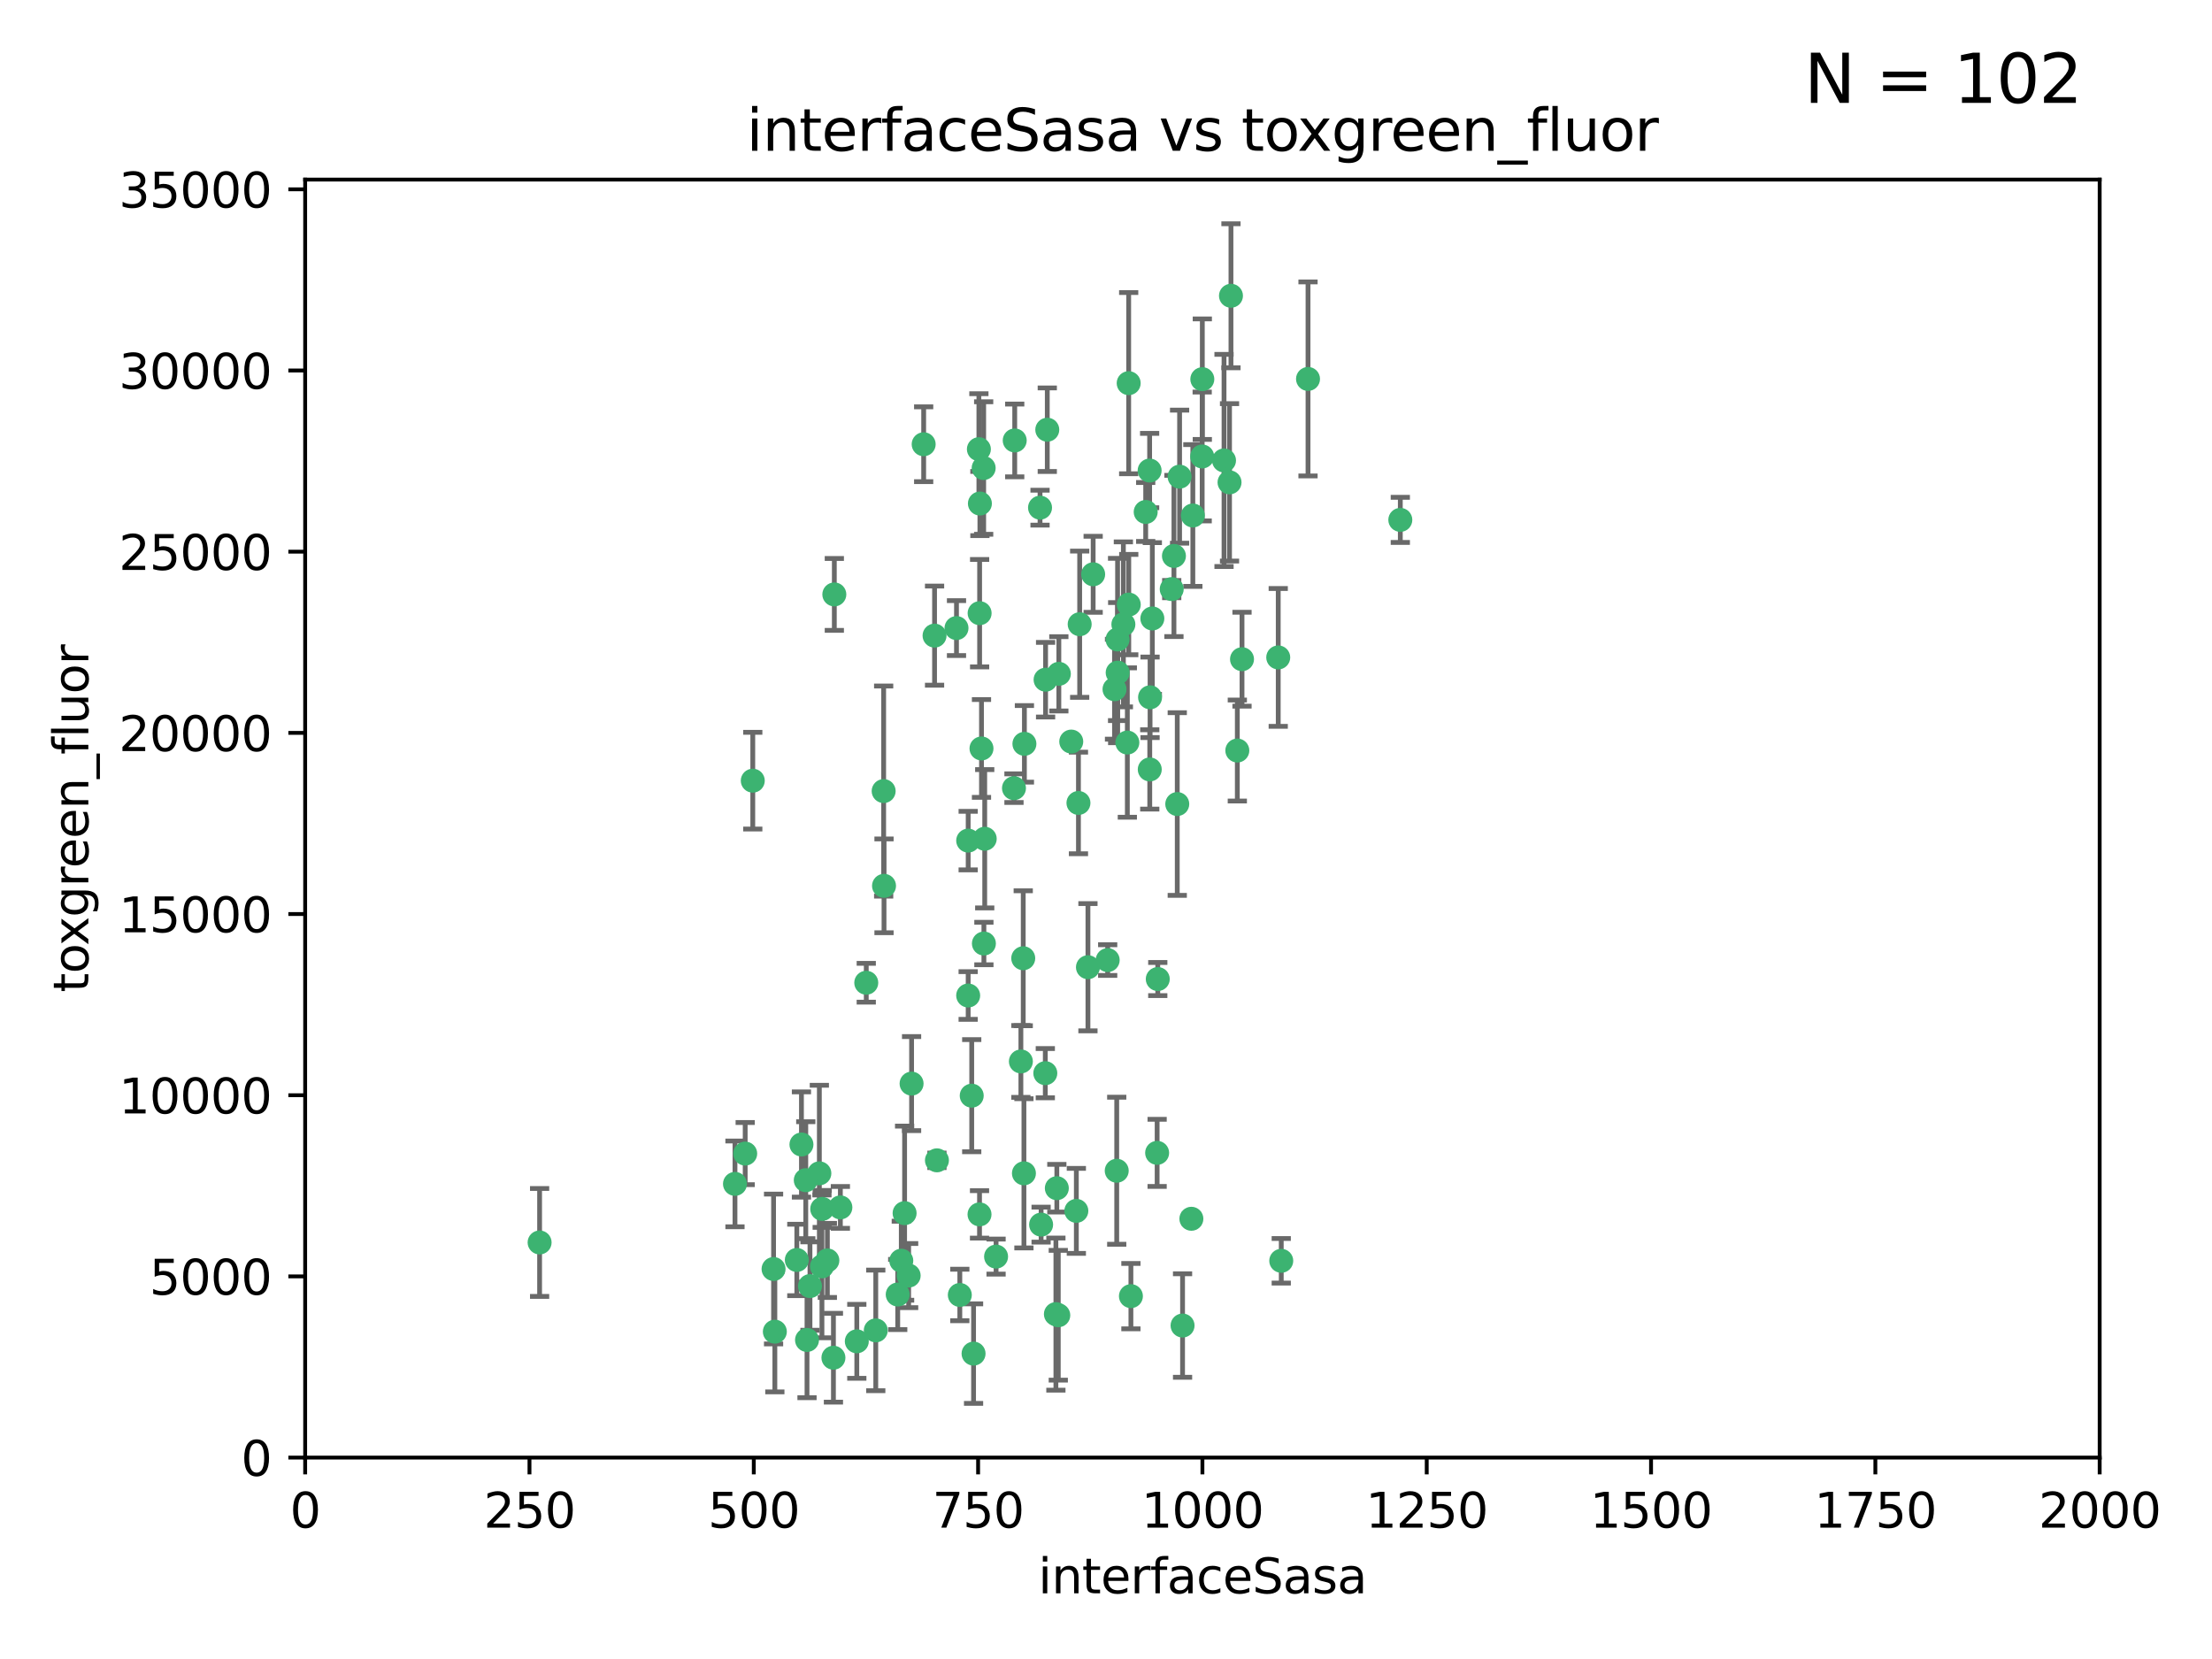 <?xml version="1.0" encoding="utf-8" standalone="no"?>
<!DOCTYPE svg PUBLIC "-//W3C//DTD SVG 1.1//EN"
  "http://www.w3.org/Graphics/SVG/1.1/DTD/svg11.dtd">
<svg xmlns:xlink="http://www.w3.org/1999/xlink" width="460.8pt" height="345.6pt" viewBox="0 0 460.8 345.6" xmlns="http://www.w3.org/2000/svg" version="1.1">
 <defs>
  <style type="text/css">*{stroke-linejoin: round; stroke-linecap: butt}</style>
 </defs>
 <g id="figure_1">
  <g id="patch_1">
   <path d="M 0 345.6 
L 460.8 345.6 
L 460.8 0 
L 0 0 
z
" style="fill: #ffffff"/>
  </g>
  <g id="axes_1">
   <g id="patch_2">
    <path d="M 63.571 303.64 
L 437.4 303.64 
L 437.4 37.411 
L 63.571 37.411 
z
" style="fill: #ffffff"/>
   </g>
   <g id="PathCollection_1">
    <defs>
     <path id="m74e6f8951a" d="M 0 1.118 
C 0.297 1.118 0.581 1 0.791 0.791 
C 1 0.581 1.118 0.297 1.118 0 
C 1.118 -0.297 1 -0.581 0.791 -0.791 
C 0.581 -1 0.297 -1.118 0 -1.118 
C -0.297 -1.118 -0.581 -1 -0.791 -0.791 
C -1 -0.581 -1.118 -0.297 -1.118 0 
C -1.118 0.297 -1 0.581 -0.791 0.791 
C -0.581 1 -0.297 1.118 0 1.118 
z
" style="stroke: #3cb371"/>
    </defs>
    <g clip-path="url(#p43836bffef)">
     <use xlink:href="#m74e6f8951a" x="272.484" y="78.941" style="fill: #3cb371; stroke: #3cb371"/>
     <use xlink:href="#m74e6f8951a" x="239.489" y="98.026" style="fill: #3cb371; stroke: #3cb371"/>
     <use xlink:href="#m74e6f8951a" x="250.437" y="95.094" style="fill: #3cb371; stroke: #3cb371"/>
     <use xlink:href="#m74e6f8951a" x="266.28" y="136.954" style="fill: #3cb371; stroke: #3cb371"/>
     <use xlink:href="#m74e6f8951a" x="218.168" y="89.516" style="fill: #3cb371; stroke: #3cb371"/>
     <use xlink:href="#m74e6f8951a" x="254.987" y="95.918" style="fill: #3cb371; stroke: #3cb371"/>
     <use xlink:href="#m74e6f8951a" x="244.553" y="115.814" style="fill: #3cb371; stroke: #3cb371"/>
     <use xlink:href="#m74e6f8951a" x="240.054" y="128.839" style="fill: #3cb371; stroke: #3cb371"/>
     <use xlink:href="#m74e6f8951a" x="258.734" y="137.321" style="fill: #3cb371; stroke: #3cb371"/>
     <use xlink:href="#m74e6f8951a" x="256.134" y="100.483" style="fill: #3cb371; stroke: #3cb371"/>
     <use xlink:href="#m74e6f8951a" x="211.385" y="91.754" style="fill: #3cb371; stroke: #3cb371"/>
     <use xlink:href="#m74e6f8951a" x="235.142" y="125.947" style="fill: #3cb371; stroke: #3cb371"/>
     <use xlink:href="#m74e6f8951a" x="234.02" y="130.067" style="fill: #3cb371; stroke: #3cb371"/>
     <use xlink:href="#m74e6f8951a" x="223.161" y="154.483" style="fill: #3cb371; stroke: #3cb371"/>
     <use xlink:href="#m74e6f8951a" x="248.491" y="107.386" style="fill: #3cb371; stroke: #3cb371"/>
     <use xlink:href="#m74e6f8951a" x="238.669" y="106.653" style="fill: #3cb371; stroke: #3cb371"/>
     <use xlink:href="#m74e6f8951a" x="227.725" y="119.635" style="fill: #3cb371; stroke: #3cb371"/>
     <use xlink:href="#m74e6f8951a" x="235.125" y="79.819" style="fill: #3cb371; stroke: #3cb371"/>
     <use xlink:href="#m74e6f8951a" x="244.091" y="122.72" style="fill: #3cb371; stroke: #3cb371"/>
     <use xlink:href="#m74e6f8951a" x="241.185" y="203.953" style="fill: #3cb371; stroke: #3cb371"/>
     <use xlink:href="#m74e6f8951a" x="213.404" y="154.954" style="fill: #3cb371; stroke: #3cb371"/>
     <use xlink:href="#m74e6f8951a" x="204.131" y="104.896" style="fill: #3cb371; stroke: #3cb371"/>
     <use xlink:href="#m74e6f8951a" x="245.731" y="99.298" style="fill: #3cb371; stroke: #3cb371"/>
     <use xlink:href="#m74e6f8951a" x="257.757" y="156.348" style="fill: #3cb371; stroke: #3cb371"/>
     <use xlink:href="#m74e6f8951a" x="266.908" y="262.649" style="fill: #3cb371; stroke: #3cb371"/>
     <use xlink:href="#m74e6f8951a" x="216.658" y="105.756" style="fill: #3cb371; stroke: #3cb371"/>
     <use xlink:href="#m74e6f8951a" x="204.916" y="97.498" style="fill: #3cb371; stroke: #3cb371"/>
     <use xlink:href="#m74e6f8951a" x="192.417" y="92.545" style="fill: #3cb371; stroke: #3cb371"/>
     <use xlink:href="#m74e6f8951a" x="291.711" y="108.301" style="fill: #3cb371; stroke: #3cb371"/>
     <use xlink:href="#m74e6f8951a" x="224.916" y="130.038" style="fill: #3cb371; stroke: #3cb371"/>
     <use xlink:href="#m74e6f8951a" x="230.751" y="200.005" style="fill: #3cb371; stroke: #3cb371"/>
     <use xlink:href="#m74e6f8951a" x="250.465" y="78.988" style="fill: #3cb371; stroke: #3cb371"/>
     <use xlink:href="#m74e6f8951a" x="199.256" y="130.84" style="fill: #3cb371; stroke: #3cb371"/>
     <use xlink:href="#m74e6f8951a" x="204.462" y="155.918" style="fill: #3cb371; stroke: #3cb371"/>
     <use xlink:href="#m74e6f8951a" x="201.688" y="207.381" style="fill: #3cb371; stroke: #3cb371"/>
     <use xlink:href="#m74e6f8951a" x="216.882" y="255.109" style="fill: #3cb371; stroke: #3cb371"/>
     <use xlink:href="#m74e6f8951a" x="213.159" y="199.62" style="fill: #3cb371; stroke: #3cb371"/>
     <use xlink:href="#m74e6f8951a" x="220.577" y="140.37" style="fill: #3cb371; stroke: #3cb371"/>
     <use xlink:href="#m74e6f8951a" x="203.92" y="93.572" style="fill: #3cb371; stroke: #3cb371"/>
     <use xlink:href="#m74e6f8951a" x="204.073" y="127.738" style="fill: #3cb371; stroke: #3cb371"/>
     <use xlink:href="#m74e6f8951a" x="224.662" y="167.27" style="fill: #3cb371; stroke: #3cb371"/>
     <use xlink:href="#m74e6f8951a" x="239.579" y="145.262" style="fill: #3cb371; stroke: #3cb371"/>
     <use xlink:href="#m74e6f8951a" x="232.833" y="140.122" style="fill: #3cb371; stroke: #3cb371"/>
     <use xlink:href="#m74e6f8951a" x="232.635" y="243.887" style="fill: #3cb371; stroke: #3cb371"/>
     <use xlink:href="#m74e6f8951a" x="235.59" y="270.01" style="fill: #3cb371; stroke: #3cb371"/>
     <use xlink:href="#m74e6f8951a" x="256.433" y="61.614" style="fill: #3cb371; stroke: #3cb371"/>
     <use xlink:href="#m74e6f8951a" x="194.686" y="132.411" style="fill: #3cb371; stroke: #3cb371"/>
     <use xlink:href="#m74e6f8951a" x="246.349" y="276.134" style="fill: #3cb371; stroke: #3cb371"/>
     <use xlink:href="#m74e6f8951a" x="248.185" y="253.893" style="fill: #3cb371; stroke: #3cb371"/>
     <use xlink:href="#m74e6f8951a" x="220.157" y="247.522" style="fill: #3cb371; stroke: #3cb371"/>
     <use xlink:href="#m74e6f8951a" x="180.458" y="204.723" style="fill: #3cb371; stroke: #3cb371"/>
     <use xlink:href="#m74e6f8951a" x="211.23" y="164.19" style="fill: #3cb371; stroke: #3cb371"/>
     <use xlink:href="#m74e6f8951a" x="232.811" y="133.213" style="fill: #3cb371; stroke: #3cb371"/>
     <use xlink:href="#m74e6f8951a" x="202.811" y="281.982" style="fill: #3cb371; stroke: #3cb371"/>
     <use xlink:href="#m74e6f8951a" x="239.516" y="160.289" style="fill: #3cb371; stroke: #3cb371"/>
     <use xlink:href="#m74e6f8951a" x="204.964" y="196.552" style="fill: #3cb371; stroke: #3cb371"/>
     <use xlink:href="#m74e6f8951a" x="219.963" y="273.75" style="fill: #3cb371; stroke: #3cb371"/>
     <use xlink:href="#m74e6f8951a" x="189.899" y="225.734" style="fill: #3cb371; stroke: #3cb371"/>
     <use xlink:href="#m74e6f8951a" x="212.669" y="221.118" style="fill: #3cb371; stroke: #3cb371"/>
     <use xlink:href="#m74e6f8951a" x="205.136" y="174.728" style="fill: #3cb371; stroke: #3cb371"/>
     <use xlink:href="#m74e6f8951a" x="213.303" y="244.424" style="fill: #3cb371; stroke: #3cb371"/>
     <use xlink:href="#m74e6f8951a" x="161.148" y="264.357" style="fill: #3cb371; stroke: #3cb371"/>
     <use xlink:href="#m74e6f8951a" x="217.815" y="141.593" style="fill: #3cb371; stroke: #3cb371"/>
     <use xlink:href="#m74e6f8951a" x="201.69" y="175.112" style="fill: #3cb371; stroke: #3cb371"/>
     <use xlink:href="#m74e6f8951a" x="199.948" y="269.764" style="fill: #3cb371; stroke: #3cb371"/>
     <use xlink:href="#m74e6f8951a" x="234.846" y="154.686" style="fill: #3cb371; stroke: #3cb371"/>
     <use xlink:href="#m74e6f8951a" x="175.066" y="251.524" style="fill: #3cb371; stroke: #3cb371"/>
     <use xlink:href="#m74e6f8951a" x="184.082" y="164.794" style="fill: #3cb371; stroke: #3cb371"/>
     <use xlink:href="#m74e6f8951a" x="207.501" y="261.772" style="fill: #3cb371; stroke: #3cb371"/>
     <use xlink:href="#m74e6f8951a" x="187.755" y="262.628" style="fill: #3cb371; stroke: #3cb371"/>
     <use xlink:href="#m74e6f8951a" x="172.357" y="262.571" style="fill: #3cb371; stroke: #3cb371"/>
     <use xlink:href="#m74e6f8951a" x="165.991" y="262.474" style="fill: #3cb371; stroke: #3cb371"/>
     <use xlink:href="#m74e6f8951a" x="232.174" y="143.576" style="fill: #3cb371; stroke: #3cb371"/>
     <use xlink:href="#m74e6f8951a" x="167.858" y="245.856" style="fill: #3cb371; stroke: #3cb371"/>
     <use xlink:href="#m74e6f8951a" x="166.957" y="238.42" style="fill: #3cb371; stroke: #3cb371"/>
     <use xlink:href="#m74e6f8951a" x="224.222" y="252.246" style="fill: #3cb371; stroke: #3cb371"/>
     <use xlink:href="#m74e6f8951a" x="241.052" y="240.162" style="fill: #3cb371; stroke: #3cb371"/>
     <use xlink:href="#m74e6f8951a" x="112.41" y="258.827" style="fill: #3cb371; stroke: #3cb371"/>
     <use xlink:href="#m74e6f8951a" x="171.281" y="251.838" style="fill: #3cb371; stroke: #3cb371"/>
     <use xlink:href="#m74e6f8951a" x="178.488" y="279.423" style="fill: #3cb371; stroke: #3cb371"/>
     <use xlink:href="#m74e6f8951a" x="156.817" y="162.629" style="fill: #3cb371; stroke: #3cb371"/>
     <use xlink:href="#m74e6f8951a" x="245.245" y="167.495" style="fill: #3cb371; stroke: #3cb371"/>
     <use xlink:href="#m74e6f8951a" x="188.445" y="252.723" style="fill: #3cb371; stroke: #3cb371"/>
     <use xlink:href="#m74e6f8951a" x="217.757" y="223.562" style="fill: #3cb371; stroke: #3cb371"/>
     <use xlink:href="#m74e6f8951a" x="170.686" y="244.428" style="fill: #3cb371; stroke: #3cb371"/>
     <use xlink:href="#m74e6f8951a" x="173.619" y="282.837" style="fill: #3cb371; stroke: #3cb371"/>
     <use xlink:href="#m74e6f8951a" x="220.46" y="273.991" style="fill: #3cb371; stroke: #3cb371"/>
     <use xlink:href="#m74e6f8951a" x="173.806" y="123.828" style="fill: #3cb371; stroke: #3cb371"/>
     <use xlink:href="#m74e6f8951a" x="155.238" y="240.314" style="fill: #3cb371; stroke: #3cb371"/>
     <use xlink:href="#m74e6f8951a" x="161.415" y="277.409" style="fill: #3cb371; stroke: #3cb371"/>
     <use xlink:href="#m74e6f8951a" x="195.181" y="241.718" style="fill: #3cb371; stroke: #3cb371"/>
     <use xlink:href="#m74e6f8951a" x="168.116" y="279.141" style="fill: #3cb371; stroke: #3cb371"/>
     <use xlink:href="#m74e6f8951a" x="204.052" y="252.978" style="fill: #3cb371; stroke: #3cb371"/>
     <use xlink:href="#m74e6f8951a" x="187.013" y="269.669" style="fill: #3cb371; stroke: #3cb371"/>
     <use xlink:href="#m74e6f8951a" x="189.29" y="265.728" style="fill: #3cb371; stroke: #3cb371"/>
     <use xlink:href="#m74e6f8951a" x="182.439" y="277.145" style="fill: #3cb371; stroke: #3cb371"/>
     <use xlink:href="#m74e6f8951a" x="226.639" y="201.488" style="fill: #3cb371; stroke: #3cb371"/>
     <use xlink:href="#m74e6f8951a" x="171.225" y="263.81" style="fill: #3cb371; stroke: #3cb371"/>
     <use xlink:href="#m74e6f8951a" x="184.157" y="184.534" style="fill: #3cb371; stroke: #3cb371"/>
     <use xlink:href="#m74e6f8951a" x="153.109" y="246.624" style="fill: #3cb371; stroke: #3cb371"/>
     <use xlink:href="#m74e6f8951a" x="168.733" y="267.91" style="fill: #3cb371; stroke: #3cb371"/>
     <use xlink:href="#m74e6f8951a" x="202.428" y="228.248" style="fill: #3cb371; stroke: #3cb371"/>
    </g>
   </g>
   <g id="matplotlib.axis_1">
    <g id="xtick_1">
     <g id="line2d_1">
      <defs>
       <path id="mbc7e10cc10" d="M 0 0 
L 0 3.5 
" style="stroke: #000000; stroke-width: 0.8"/>
      </defs>
      <g>
       <use xlink:href="#mbc7e10cc10" x="63.571" y="303.64" style="stroke: #000000; stroke-width: 0.8"/>
      </g>
     </g>
     <g id="text_1">
      <!-- 0 -->
      <g transform="translate(60.39 318.238)scale(0.1 -0.1)">
       <defs>
        <path id="DejaVuSans-30" d="M 2034 4250 
Q 1547 4250 1301 3770 
Q 1056 3291 1056 2328 
Q 1056 1369 1301 889 
Q 1547 409 2034 409 
Q 2525 409 2770 889 
Q 3016 1369 3016 2328 
Q 3016 3291 2770 3770 
Q 2525 4250 2034 4250 
z
M 2034 4750 
Q 2819 4750 3233 4129 
Q 3647 3509 3647 2328 
Q 3647 1150 3233 529 
Q 2819 -91 2034 -91 
Q 1250 -91 836 529 
Q 422 1150 422 2328 
Q 422 3509 836 4129 
Q 1250 4750 2034 4750 
z
" transform="scale(0.016)"/>
       </defs>
       <use xlink:href="#DejaVuSans-30"/>
      </g>
     </g>
    </g>
    <g id="xtick_2">
     <g id="line2d_2">
      <g>
       <use xlink:href="#mbc7e10cc10" x="110.3" y="303.64" style="stroke: #000000; stroke-width: 0.8"/>
      </g>
     </g>
     <g id="text_2">
      <!-- 250 -->
      <g transform="translate(100.756 318.238)scale(0.1 -0.1)">
       <defs>
        <path id="DejaVuSans-32" d="M 1228 531 
L 3431 531 
L 3431 0 
L 469 0 
L 469 531 
Q 828 903 1448 1529 
Q 2069 2156 2228 2338 
Q 2531 2678 2651 2914 
Q 2772 3150 2772 3378 
Q 2772 3750 2511 3984 
Q 2250 4219 1831 4219 
Q 1534 4219 1204 4116 
Q 875 4013 500 3803 
L 500 4441 
Q 881 4594 1212 4672 
Q 1544 4750 1819 4750 
Q 2544 4750 2975 4387 
Q 3406 4025 3406 3419 
Q 3406 3131 3298 2873 
Q 3191 2616 2906 2266 
Q 2828 2175 2409 1742 
Q 1991 1309 1228 531 
z
" transform="scale(0.016)"/>
        <path id="DejaVuSans-35" d="M 691 4666 
L 3169 4666 
L 3169 4134 
L 1269 4134 
L 1269 2991 
Q 1406 3038 1543 3061 
Q 1681 3084 1819 3084 
Q 2600 3084 3056 2656 
Q 3513 2228 3513 1497 
Q 3513 744 3044 326 
Q 2575 -91 1722 -91 
Q 1428 -91 1123 -41 
Q 819 9 494 109 
L 494 744 
Q 775 591 1075 516 
Q 1375 441 1709 441 
Q 2250 441 2565 725 
Q 2881 1009 2881 1497 
Q 2881 1984 2565 2268 
Q 2250 2553 1709 2553 
Q 1456 2553 1204 2497 
Q 953 2441 691 2322 
L 691 4666 
z
" transform="scale(0.016)"/>
       </defs>
       <use xlink:href="#DejaVuSans-32"/>
       <use xlink:href="#DejaVuSans-35" x="63.623"/>
       <use xlink:href="#DejaVuSans-30" x="127.246"/>
      </g>
     </g>
    </g>
    <g id="xtick_3">
     <g id="line2d_3">
      <g>
       <use xlink:href="#mbc7e10cc10" x="157.028" y="303.64" style="stroke: #000000; stroke-width: 0.8"/>
      </g>
     </g>
     <g id="text_3">
      <!-- 500 -->
      <g transform="translate(147.485 318.238)scale(0.1 -0.1)">
       <use xlink:href="#DejaVuSans-35"/>
       <use xlink:href="#DejaVuSans-30" x="63.623"/>
       <use xlink:href="#DejaVuSans-30" x="127.246"/>
      </g>
     </g>
    </g>
    <g id="xtick_4">
     <g id="line2d_4">
      <g>
       <use xlink:href="#mbc7e10cc10" x="203.757" y="303.64" style="stroke: #000000; stroke-width: 0.8"/>
      </g>
     </g>
     <g id="text_4">
      <!-- 750 -->
      <g transform="translate(194.213 318.238)scale(0.1 -0.1)">
       <defs>
        <path id="DejaVuSans-37" d="M 525 4666 
L 3525 4666 
L 3525 4397 
L 1831 0 
L 1172 0 
L 2766 4134 
L 525 4134 
L 525 4666 
z
" transform="scale(0.016)"/>
       </defs>
       <use xlink:href="#DejaVuSans-37"/>
       <use xlink:href="#DejaVuSans-35" x="63.623"/>
       <use xlink:href="#DejaVuSans-30" x="127.246"/>
      </g>
     </g>
    </g>
    <g id="xtick_5">
     <g id="line2d_5">
      <g>
       <use xlink:href="#mbc7e10cc10" x="250.486" y="303.64" style="stroke: #000000; stroke-width: 0.8"/>
      </g>
     </g>
     <g id="text_5">
      <!-- 1000 -->
      <g transform="translate(237.761 318.238)scale(0.1 -0.1)">
       <defs>
        <path id="DejaVuSans-31" d="M 794 531 
L 1825 531 
L 1825 4091 
L 703 3866 
L 703 4441 
L 1819 4666 
L 2450 4666 
L 2450 531 
L 3481 531 
L 3481 0 
L 794 0 
L 794 531 
z
" transform="scale(0.016)"/>
       </defs>
       <use xlink:href="#DejaVuSans-31"/>
       <use xlink:href="#DejaVuSans-30" x="63.623"/>
       <use xlink:href="#DejaVuSans-30" x="127.246"/>
       <use xlink:href="#DejaVuSans-30" x="190.869"/>
      </g>
     </g>
    </g>
    <g id="xtick_6">
     <g id="line2d_6">
      <g>
       <use xlink:href="#mbc7e10cc10" x="297.214" y="303.64" style="stroke: #000000; stroke-width: 0.8"/>
      </g>
     </g>
     <g id="text_6">
      <!-- 1250 -->
      <g transform="translate(284.489 318.238)scale(0.1 -0.1)">
       <use xlink:href="#DejaVuSans-31"/>
       <use xlink:href="#DejaVuSans-32" x="63.623"/>
       <use xlink:href="#DejaVuSans-35" x="127.246"/>
       <use xlink:href="#DejaVuSans-30" x="190.869"/>
      </g>
     </g>
    </g>
    <g id="xtick_7">
     <g id="line2d_7">
      <g>
       <use xlink:href="#mbc7e10cc10" x="343.943" y="303.64" style="stroke: #000000; stroke-width: 0.8"/>
      </g>
     </g>
     <g id="text_7">
      <!-- 1500 -->
      <g transform="translate(331.218 318.238)scale(0.1 -0.1)">
       <use xlink:href="#DejaVuSans-31"/>
       <use xlink:href="#DejaVuSans-35" x="63.623"/>
       <use xlink:href="#DejaVuSans-30" x="127.246"/>
       <use xlink:href="#DejaVuSans-30" x="190.869"/>
      </g>
     </g>
    </g>
    <g id="xtick_8">
     <g id="line2d_8">
      <g>
       <use xlink:href="#mbc7e10cc10" x="390.671" y="303.64" style="stroke: #000000; stroke-width: 0.8"/>
      </g>
     </g>
     <g id="text_8">
      <!-- 1750 -->
      <g transform="translate(377.946 318.238)scale(0.1 -0.1)">
       <use xlink:href="#DejaVuSans-31"/>
       <use xlink:href="#DejaVuSans-37" x="63.623"/>
       <use xlink:href="#DejaVuSans-35" x="127.246"/>
       <use xlink:href="#DejaVuSans-30" x="190.869"/>
      </g>
     </g>
    </g>
    <g id="xtick_9">
     <g id="line2d_9">
      <g>
       <use xlink:href="#mbc7e10cc10" x="437.4" y="303.64" style="stroke: #000000; stroke-width: 0.8"/>
      </g>
     </g>
     <g id="text_9">
      <!-- 2000 -->
      <g transform="translate(424.675 318.238)scale(0.1 -0.1)">
       <use xlink:href="#DejaVuSans-32"/>
       <use xlink:href="#DejaVuSans-30" x="63.623"/>
       <use xlink:href="#DejaVuSans-30" x="127.246"/>
       <use xlink:href="#DejaVuSans-30" x="190.869"/>
      </g>
     </g>
    </g>
    <g id="text_10">
     <!-- interfaceSasa -->
     <g transform="translate(216.279 331.917)scale(0.1 -0.1)">
      <defs>
       <path id="DejaVuSans-69" d="M 603 3500 
L 1178 3500 
L 1178 0 
L 603 0 
L 603 3500 
z
M 603 4863 
L 1178 4863 
L 1178 4134 
L 603 4134 
L 603 4863 
z
" transform="scale(0.016)"/>
       <path id="DejaVuSans-6e" d="M 3513 2113 
L 3513 0 
L 2938 0 
L 2938 2094 
Q 2938 2591 2744 2837 
Q 2550 3084 2163 3084 
Q 1697 3084 1428 2787 
Q 1159 2491 1159 1978 
L 1159 0 
L 581 0 
L 581 3500 
L 1159 3500 
L 1159 2956 
Q 1366 3272 1645 3428 
Q 1925 3584 2291 3584 
Q 2894 3584 3203 3211 
Q 3513 2838 3513 2113 
z
" transform="scale(0.016)"/>
       <path id="DejaVuSans-74" d="M 1172 4494 
L 1172 3500 
L 2356 3500 
L 2356 3053 
L 1172 3053 
L 1172 1153 
Q 1172 725 1289 603 
Q 1406 481 1766 481 
L 2356 481 
L 2356 0 
L 1766 0 
Q 1100 0 847 248 
Q 594 497 594 1153 
L 594 3053 
L 172 3053 
L 172 3500 
L 594 3500 
L 594 4494 
L 1172 4494 
z
" transform="scale(0.016)"/>
       <path id="DejaVuSans-65" d="M 3597 1894 
L 3597 1613 
L 953 1613 
Q 991 1019 1311 708 
Q 1631 397 2203 397 
Q 2534 397 2845 478 
Q 3156 559 3463 722 
L 3463 178 
Q 3153 47 2828 -22 
Q 2503 -91 2169 -91 
Q 1331 -91 842 396 
Q 353 884 353 1716 
Q 353 2575 817 3079 
Q 1281 3584 2069 3584 
Q 2775 3584 3186 3129 
Q 3597 2675 3597 1894 
z
M 3022 2063 
Q 3016 2534 2758 2815 
Q 2500 3097 2075 3097 
Q 1594 3097 1305 2825 
Q 1016 2553 972 2059 
L 3022 2063 
z
" transform="scale(0.016)"/>
       <path id="DejaVuSans-72" d="M 2631 2963 
Q 2534 3019 2420 3045 
Q 2306 3072 2169 3072 
Q 1681 3072 1420 2755 
Q 1159 2438 1159 1844 
L 1159 0 
L 581 0 
L 581 3500 
L 1159 3500 
L 1159 2956 
Q 1341 3275 1631 3429 
Q 1922 3584 2338 3584 
Q 2397 3584 2469 3576 
Q 2541 3569 2628 3553 
L 2631 2963 
z
" transform="scale(0.016)"/>
       <path id="DejaVuSans-66" d="M 2375 4863 
L 2375 4384 
L 1825 4384 
Q 1516 4384 1395 4259 
Q 1275 4134 1275 3809 
L 1275 3500 
L 2222 3500 
L 2222 3053 
L 1275 3053 
L 1275 0 
L 697 0 
L 697 3053 
L 147 3053 
L 147 3500 
L 697 3500 
L 697 3744 
Q 697 4328 969 4595 
Q 1241 4863 1831 4863 
L 2375 4863 
z
" transform="scale(0.016)"/>
       <path id="DejaVuSans-61" d="M 2194 1759 
Q 1497 1759 1228 1600 
Q 959 1441 959 1056 
Q 959 750 1161 570 
Q 1363 391 1709 391 
Q 2188 391 2477 730 
Q 2766 1069 2766 1631 
L 2766 1759 
L 2194 1759 
z
M 3341 1997 
L 3341 0 
L 2766 0 
L 2766 531 
Q 2569 213 2275 61 
Q 1981 -91 1556 -91 
Q 1019 -91 701 211 
Q 384 513 384 1019 
Q 384 1609 779 1909 
Q 1175 2209 1959 2209 
L 2766 2209 
L 2766 2266 
Q 2766 2663 2505 2880 
Q 2244 3097 1772 3097 
Q 1472 3097 1187 3025 
Q 903 2953 641 2809 
L 641 3341 
Q 956 3463 1253 3523 
Q 1550 3584 1831 3584 
Q 2591 3584 2966 3190 
Q 3341 2797 3341 1997 
z
" transform="scale(0.016)"/>
       <path id="DejaVuSans-63" d="M 3122 3366 
L 3122 2828 
Q 2878 2963 2633 3030 
Q 2388 3097 2138 3097 
Q 1578 3097 1268 2742 
Q 959 2388 959 1747 
Q 959 1106 1268 751 
Q 1578 397 2138 397 
Q 2388 397 2633 464 
Q 2878 531 3122 666 
L 3122 134 
Q 2881 22 2623 -34 
Q 2366 -91 2075 -91 
Q 1284 -91 818 406 
Q 353 903 353 1747 
Q 353 2603 823 3093 
Q 1294 3584 2113 3584 
Q 2378 3584 2631 3529 
Q 2884 3475 3122 3366 
z
" transform="scale(0.016)"/>
       <path id="DejaVuSans-53" d="M 3425 4513 
L 3425 3897 
Q 3066 4069 2747 4153 
Q 2428 4238 2131 4238 
Q 1616 4238 1336 4038 
Q 1056 3838 1056 3469 
Q 1056 3159 1242 3001 
Q 1428 2844 1947 2747 
L 2328 2669 
Q 3034 2534 3370 2195 
Q 3706 1856 3706 1288 
Q 3706 609 3251 259 
Q 2797 -91 1919 -91 
Q 1588 -91 1214 -16 
Q 841 59 441 206 
L 441 856 
Q 825 641 1194 531 
Q 1563 422 1919 422 
Q 2459 422 2753 634 
Q 3047 847 3047 1241 
Q 3047 1584 2836 1778 
Q 2625 1972 2144 2069 
L 1759 2144 
Q 1053 2284 737 2584 
Q 422 2884 422 3419 
Q 422 4038 858 4394 
Q 1294 4750 2059 4750 
Q 2388 4750 2728 4690 
Q 3069 4631 3425 4513 
z
" transform="scale(0.016)"/>
       <path id="DejaVuSans-73" d="M 2834 3397 
L 2834 2853 
Q 2591 2978 2328 3040 
Q 2066 3103 1784 3103 
Q 1356 3103 1142 2972 
Q 928 2841 928 2578 
Q 928 2378 1081 2264 
Q 1234 2150 1697 2047 
L 1894 2003 
Q 2506 1872 2764 1633 
Q 3022 1394 3022 966 
Q 3022 478 2636 193 
Q 2250 -91 1575 -91 
Q 1294 -91 989 -36 
Q 684 19 347 128 
L 347 722 
Q 666 556 975 473 
Q 1284 391 1588 391 
Q 1994 391 2212 530 
Q 2431 669 2431 922 
Q 2431 1156 2273 1281 
Q 2116 1406 1581 1522 
L 1381 1569 
Q 847 1681 609 1914 
Q 372 2147 372 2553 
Q 372 3047 722 3315 
Q 1072 3584 1716 3584 
Q 2034 3584 2315 3537 
Q 2597 3491 2834 3397 
z
" transform="scale(0.016)"/>
      </defs>
      <use xlink:href="#DejaVuSans-69"/>
      <use xlink:href="#DejaVuSans-6e" x="27.783"/>
      <use xlink:href="#DejaVuSans-74" x="91.162"/>
      <use xlink:href="#DejaVuSans-65" x="130.371"/>
      <use xlink:href="#DejaVuSans-72" x="191.895"/>
      <use xlink:href="#DejaVuSans-66" x="233.008"/>
      <use xlink:href="#DejaVuSans-61" x="268.213"/>
      <use xlink:href="#DejaVuSans-63" x="329.492"/>
      <use xlink:href="#DejaVuSans-65" x="384.473"/>
      <use xlink:href="#DejaVuSans-53" x="445.996"/>
      <use xlink:href="#DejaVuSans-61" x="509.473"/>
      <use xlink:href="#DejaVuSans-73" x="570.752"/>
      <use xlink:href="#DejaVuSans-61" x="622.852"/>
     </g>
    </g>
   </g>
   <g id="matplotlib.axis_2">
    <g id="ytick_1">
     <g id="line2d_10">
      <defs>
       <path id="m9aef4ffac7" d="M 0 0 
L -3.5 0 
" style="stroke: #000000; stroke-width: 0.8"/>
      </defs>
      <g>
       <use xlink:href="#m9aef4ffac7" x="63.571" y="303.64" style="stroke: #000000; stroke-width: 0.8"/>
      </g>
     </g>
     <g id="text_11">
      <!-- 0 -->
      <g transform="translate(50.209 307.439)scale(0.1 -0.1)">
       <use xlink:href="#DejaVuSans-30"/>
      </g>
     </g>
    </g>
    <g id="ytick_2">
     <g id="line2d_11">
      <g>
       <use xlink:href="#m9aef4ffac7" x="63.571" y="265.897" style="stroke: #000000; stroke-width: 0.8"/>
      </g>
     </g>
     <g id="text_12">
      <!-- 5000 -->
      <g transform="translate(31.121 269.696)scale(0.1 -0.1)">
       <use xlink:href="#DejaVuSans-35"/>
       <use xlink:href="#DejaVuSans-30" x="63.623"/>
       <use xlink:href="#DejaVuSans-30" x="127.246"/>
       <use xlink:href="#DejaVuSans-30" x="190.869"/>
      </g>
     </g>
    </g>
    <g id="ytick_3">
     <g id="line2d_12">
      <g>
       <use xlink:href="#m9aef4ffac7" x="63.571" y="228.154" style="stroke: #000000; stroke-width: 0.8"/>
      </g>
     </g>
     <g id="text_13">
      <!-- 10000 -->
      <g transform="translate(24.759 231.953)scale(0.1 -0.1)">
       <use xlink:href="#DejaVuSans-31"/>
       <use xlink:href="#DejaVuSans-30" x="63.623"/>
       <use xlink:href="#DejaVuSans-30" x="127.246"/>
       <use xlink:href="#DejaVuSans-30" x="190.869"/>
       <use xlink:href="#DejaVuSans-30" x="254.492"/>
      </g>
     </g>
    </g>
    <g id="ytick_4">
     <g id="line2d_13">
      <g>
       <use xlink:href="#m9aef4ffac7" x="63.571" y="190.411" style="stroke: #000000; stroke-width: 0.8"/>
      </g>
     </g>
     <g id="text_14">
      <!-- 15000 -->
      <g transform="translate(24.759 194.21)scale(0.1 -0.1)">
       <use xlink:href="#DejaVuSans-31"/>
       <use xlink:href="#DejaVuSans-35" x="63.623"/>
       <use xlink:href="#DejaVuSans-30" x="127.246"/>
       <use xlink:href="#DejaVuSans-30" x="190.869"/>
       <use xlink:href="#DejaVuSans-30" x="254.492"/>
      </g>
     </g>
    </g>
    <g id="ytick_5">
     <g id="line2d_14">
      <g>
       <use xlink:href="#m9aef4ffac7" x="63.571" y="152.668" style="stroke: #000000; stroke-width: 0.8"/>
      </g>
     </g>
     <g id="text_15">
      <!-- 20000 -->
      <g transform="translate(24.759 156.467)scale(0.1 -0.1)">
       <use xlink:href="#DejaVuSans-32"/>
       <use xlink:href="#DejaVuSans-30" x="63.623"/>
       <use xlink:href="#DejaVuSans-30" x="127.246"/>
       <use xlink:href="#DejaVuSans-30" x="190.869"/>
       <use xlink:href="#DejaVuSans-30" x="254.492"/>
      </g>
     </g>
    </g>
    <g id="ytick_6">
     <g id="line2d_15">
      <g>
       <use xlink:href="#m9aef4ffac7" x="63.571" y="114.925" style="stroke: #000000; stroke-width: 0.8"/>
      </g>
     </g>
     <g id="text_16">
      <!-- 25000 -->
      <g transform="translate(24.759 118.724)scale(0.1 -0.1)">
       <use xlink:href="#DejaVuSans-32"/>
       <use xlink:href="#DejaVuSans-35" x="63.623"/>
       <use xlink:href="#DejaVuSans-30" x="127.246"/>
       <use xlink:href="#DejaVuSans-30" x="190.869"/>
       <use xlink:href="#DejaVuSans-30" x="254.492"/>
      </g>
     </g>
    </g>
    <g id="ytick_7">
     <g id="line2d_16">
      <g>
       <use xlink:href="#m9aef4ffac7" x="63.571" y="77.181" style="stroke: #000000; stroke-width: 0.8"/>
      </g>
     </g>
     <g id="text_17">
      <!-- 30000 -->
      <g transform="translate(24.759 80.981)scale(0.1 -0.1)">
       <defs>
        <path id="DejaVuSans-33" d="M 2597 2516 
Q 3050 2419 3304 2112 
Q 3559 1806 3559 1356 
Q 3559 666 3084 287 
Q 2609 -91 1734 -91 
Q 1441 -91 1130 -33 
Q 819 25 488 141 
L 488 750 
Q 750 597 1062 519 
Q 1375 441 1716 441 
Q 2309 441 2620 675 
Q 2931 909 2931 1356 
Q 2931 1769 2642 2001 
Q 2353 2234 1838 2234 
L 1294 2234 
L 1294 2753 
L 1863 2753 
Q 2328 2753 2575 2939 
Q 2822 3125 2822 3475 
Q 2822 3834 2567 4026 
Q 2313 4219 1838 4219 
Q 1578 4219 1281 4162 
Q 984 4106 628 3988 
L 628 4550 
Q 988 4650 1302 4700 
Q 1616 4750 1894 4750 
Q 2613 4750 3031 4423 
Q 3450 4097 3450 3541 
Q 3450 3153 3228 2886 
Q 3006 2619 2597 2516 
z
" transform="scale(0.016)"/>
       </defs>
       <use xlink:href="#DejaVuSans-33"/>
       <use xlink:href="#DejaVuSans-30" x="63.623"/>
       <use xlink:href="#DejaVuSans-30" x="127.246"/>
       <use xlink:href="#DejaVuSans-30" x="190.869"/>
       <use xlink:href="#DejaVuSans-30" x="254.492"/>
      </g>
     </g>
    </g>
    <g id="ytick_8">
     <g id="line2d_17">
      <g>
       <use xlink:href="#m9aef4ffac7" x="63.571" y="39.438" style="stroke: #000000; stroke-width: 0.8"/>
      </g>
     </g>
     <g id="text_18">
      <!-- 35000 -->
      <g transform="translate(24.759 43.238)scale(0.1 -0.1)">
       <use xlink:href="#DejaVuSans-33"/>
       <use xlink:href="#DejaVuSans-35" x="63.623"/>
       <use xlink:href="#DejaVuSans-30" x="127.246"/>
       <use xlink:href="#DejaVuSans-30" x="190.869"/>
       <use xlink:href="#DejaVuSans-30" x="254.492"/>
      </g>
     </g>
    </g>
    <g id="text_19">
     <!-- toxgreen_fluor -->
     <g transform="translate(18.401 206.72)rotate(-90)scale(0.1 -0.1)">
      <defs>
       <path id="DejaVuSans-6f" d="M 1959 3097 
Q 1497 3097 1228 2736 
Q 959 2375 959 1747 
Q 959 1119 1226 758 
Q 1494 397 1959 397 
Q 2419 397 2687 759 
Q 2956 1122 2956 1747 
Q 2956 2369 2687 2733 
Q 2419 3097 1959 3097 
z
M 1959 3584 
Q 2709 3584 3137 3096 
Q 3566 2609 3566 1747 
Q 3566 888 3137 398 
Q 2709 -91 1959 -91 
Q 1206 -91 779 398 
Q 353 888 353 1747 
Q 353 2609 779 3096 
Q 1206 3584 1959 3584 
z
" transform="scale(0.016)"/>
       <path id="DejaVuSans-78" d="M 3513 3500 
L 2247 1797 
L 3578 0 
L 2900 0 
L 1881 1375 
L 863 0 
L 184 0 
L 1544 1831 
L 300 3500 
L 978 3500 
L 1906 2253 
L 2834 3500 
L 3513 3500 
z
" transform="scale(0.016)"/>
       <path id="DejaVuSans-67" d="M 2906 1791 
Q 2906 2416 2648 2759 
Q 2391 3103 1925 3103 
Q 1463 3103 1205 2759 
Q 947 2416 947 1791 
Q 947 1169 1205 825 
Q 1463 481 1925 481 
Q 2391 481 2648 825 
Q 2906 1169 2906 1791 
z
M 3481 434 
Q 3481 -459 3084 -895 
Q 2688 -1331 1869 -1331 
Q 1566 -1331 1297 -1286 
Q 1028 -1241 775 -1147 
L 775 -588 
Q 1028 -725 1275 -790 
Q 1522 -856 1778 -856 
Q 2344 -856 2625 -561 
Q 2906 -266 2906 331 
L 2906 616 
Q 2728 306 2450 153 
Q 2172 0 1784 0 
Q 1141 0 747 490 
Q 353 981 353 1791 
Q 353 2603 747 3093 
Q 1141 3584 1784 3584 
Q 2172 3584 2450 3431 
Q 2728 3278 2906 2969 
L 2906 3500 
L 3481 3500 
L 3481 434 
z
" transform="scale(0.016)"/>
       <path id="DejaVuSans-5f" d="M 3263 -1063 
L 3263 -1509 
L -63 -1509 
L -63 -1063 
L 3263 -1063 
z
" transform="scale(0.016)"/>
       <path id="DejaVuSans-6c" d="M 603 4863 
L 1178 4863 
L 1178 0 
L 603 0 
L 603 4863 
z
" transform="scale(0.016)"/>
       <path id="DejaVuSans-75" d="M 544 1381 
L 544 3500 
L 1119 3500 
L 1119 1403 
Q 1119 906 1312 657 
Q 1506 409 1894 409 
Q 2359 409 2629 706 
Q 2900 1003 2900 1516 
L 2900 3500 
L 3475 3500 
L 3475 0 
L 2900 0 
L 2900 538 
Q 2691 219 2414 64 
Q 2138 -91 1772 -91 
Q 1169 -91 856 284 
Q 544 659 544 1381 
z
M 1991 3584 
L 1991 3584 
z
" transform="scale(0.016)"/>
      </defs>
      <use xlink:href="#DejaVuSans-74"/>
      <use xlink:href="#DejaVuSans-6f" x="39.209"/>
      <use xlink:href="#DejaVuSans-78" x="97.266"/>
      <use xlink:href="#DejaVuSans-67" x="156.445"/>
      <use xlink:href="#DejaVuSans-72" x="219.922"/>
      <use xlink:href="#DejaVuSans-65" x="258.785"/>
      <use xlink:href="#DejaVuSans-65" x="320.309"/>
      <use xlink:href="#DejaVuSans-6e" x="381.832"/>
      <use xlink:href="#DejaVuSans-5f" x="445.211"/>
      <use xlink:href="#DejaVuSans-66" x="495.211"/>
      <use xlink:href="#DejaVuSans-6c" x="530.416"/>
      <use xlink:href="#DejaVuSans-75" x="558.199"/>
      <use xlink:href="#DejaVuSans-6f" x="621.578"/>
      <use xlink:href="#DejaVuSans-72" x="682.76"/>
     </g>
    </g>
   </g>
   <g id="LineCollection_1">
    <path d="M 272.484 99.149 
L 272.484 58.733 
" clip-path="url(#p43836bffef)" style="fill: none; stroke: #696969"/>
    <path d="M 239.489 105.772 
L 239.489 90.281 
" clip-path="url(#p43836bffef)" style="fill: none; stroke: #696969"/>
    <path d="M 250.437 108.514 
L 250.437 81.675 
" clip-path="url(#p43836bffef)" style="fill: none; stroke: #696969"/>
    <path d="M 266.28 151.309 
L 266.28 122.599 
" clip-path="url(#p43836bffef)" style="fill: none; stroke: #696969"/>
    <path d="M 218.168 98.217 
L 218.168 80.815 
" clip-path="url(#p43836bffef)" style="fill: none; stroke: #696969"/>
    <path d="M 254.987 118.013 
L 254.987 73.824 
" clip-path="url(#p43836bffef)" style="fill: none; stroke: #696969"/>
    <path d="M 244.553 132.604 
L 244.553 99.024 
" clip-path="url(#p43836bffef)" style="fill: none; stroke: #696969"/>
    <path d="M 240.054 144.637 
L 240.054 113.041 
" clip-path="url(#p43836bffef)" style="fill: none; stroke: #696969"/>
    <path d="M 258.734 147.102 
L 258.734 127.541 
" clip-path="url(#p43836bffef)" style="fill: none; stroke: #696969"/>
    <path d="M 256.134 116.878 
L 256.134 84.088 
" clip-path="url(#p43836bffef)" style="fill: none; stroke: #696969"/>
    <path d="M 211.385 99.334 
L 211.385 84.174 
" clip-path="url(#p43836bffef)" style="fill: none; stroke: #696969"/>
    <path d="M 235.142 136.397 
L 235.142 115.497 
" clip-path="url(#p43836bffef)" style="fill: none; stroke: #696969"/>
    <path d="M 234.02 147.25 
L 234.02 112.885 
" clip-path="url(#p43836bffef)" style="fill: none; stroke: #696969"/>
    <path d="M 223.161 155.048 
L 223.161 153.918 
" clip-path="url(#p43836bffef)" style="fill: none; stroke: #696969"/>
    <path d="M 248.491 122.155 
L 248.491 92.617 
" clip-path="url(#p43836bffef)" style="fill: none; stroke: #696969"/>
    <path d="M 238.669 112.792 
L 238.669 100.514 
" clip-path="url(#p43836bffef)" style="fill: none; stroke: #696969"/>
    <path d="M 227.725 127.554 
L 227.725 111.717 
" clip-path="url(#p43836bffef)" style="fill: none; stroke: #696969"/>
    <path d="M 235.125 98.693 
L 235.125 60.945 
" clip-path="url(#p43836bffef)" style="fill: none; stroke: #696969"/>
    <path d="M 244.091 124.514 
L 244.091 120.926 
" clip-path="url(#p43836bffef)" style="fill: none; stroke: #696969"/>
    <path d="M 241.185 207.405 
L 241.185 200.501 
" clip-path="url(#p43836bffef)" style="fill: none; stroke: #696969"/>
    <path d="M 213.404 162.929 
L 213.404 146.979 
" clip-path="url(#p43836bffef)" style="fill: none; stroke: #696969"/>
    <path d="M 204.131 111.578 
L 204.131 98.214 
" clip-path="url(#p43836bffef)" style="fill: none; stroke: #696969"/>
    <path d="M 245.731 113.157 
L 245.731 85.439 
" clip-path="url(#p43836bffef)" style="fill: none; stroke: #696969"/>
    <path d="M 257.757 166.868 
L 257.757 145.829 
" clip-path="url(#p43836bffef)" style="fill: none; stroke: #696969"/>
    <path d="M 266.908 267.29 
L 266.908 258.008 
" clip-path="url(#p43836bffef)" style="fill: none; stroke: #696969"/>
    <path d="M 216.658 109.392 
L 216.658 102.12 
" clip-path="url(#p43836bffef)" style="fill: none; stroke: #696969"/>
    <path d="M 204.916 111.302 
L 204.916 83.693 
" clip-path="url(#p43836bffef)" style="fill: none; stroke: #696969"/>
    <path d="M 192.417 100.341 
L 192.417 84.749 
" clip-path="url(#p43836bffef)" style="fill: none; stroke: #696969"/>
    <path d="M 291.711 113.001 
L 291.711 103.601 
" clip-path="url(#p43836bffef)" style="fill: none; stroke: #696969"/>
    <path d="M 224.916 145.27 
L 224.916 114.805 
" clip-path="url(#p43836bffef)" style="fill: none; stroke: #696969"/>
    <path d="M 230.751 203.204 
L 230.751 196.806 
" clip-path="url(#p43836bffef)" style="fill: none; stroke: #696969"/>
    <path d="M 250.465 91.541 
L 250.465 66.434 
" clip-path="url(#p43836bffef)" style="fill: none; stroke: #696969"/>
    <path d="M 199.256 136.561 
L 199.256 125.12 
" clip-path="url(#p43836bffef)" style="fill: none; stroke: #696969"/>
    <path d="M 204.462 166.104 
L 204.462 145.732 
" clip-path="url(#p43836bffef)" style="fill: none; stroke: #696969"/>
    <path d="M 201.688 212.35 
L 201.688 202.411 
" clip-path="url(#p43836bffef)" style="fill: none; stroke: #696969"/>
    <path d="M 216.882 258.755 
L 216.882 251.464 
" clip-path="url(#p43836bffef)" style="fill: none; stroke: #696969"/>
    <path d="M 213.159 213.675 
L 213.159 185.565 
" clip-path="url(#p43836bffef)" style="fill: none; stroke: #696969"/>
    <path d="M 220.577 148.106 
L 220.577 132.634 
" clip-path="url(#p43836bffef)" style="fill: none; stroke: #696969"/>
    <path d="M 203.92 105.129 
L 203.92 82.016 
" clip-path="url(#p43836bffef)" style="fill: none; stroke: #696969"/>
    <path d="M 204.073 138.926 
L 204.073 116.549 
" clip-path="url(#p43836bffef)" style="fill: none; stroke: #696969"/>
    <path d="M 224.662 177.849 
L 224.662 156.691 
" clip-path="url(#p43836bffef)" style="fill: none; stroke: #696969"/>
    <path d="M 239.579 153.647 
L 239.579 136.877 
" clip-path="url(#p43836bffef)" style="fill: none; stroke: #696969"/>
    <path d="M 232.833 154.719 
L 232.833 125.526 
" clip-path="url(#p43836bffef)" style="fill: none; stroke: #696969"/>
    <path d="M 232.635 259.205 
L 232.635 228.569 
" clip-path="url(#p43836bffef)" style="fill: none; stroke: #696969"/>
    <path d="M 235.59 276.821 
L 235.59 263.199 
" clip-path="url(#p43836bffef)" style="fill: none; stroke: #696969"/>
    <path d="M 256.433 76.614 
L 256.433 46.614 
" clip-path="url(#p43836bffef)" style="fill: none; stroke: #696969"/>
    <path d="M 194.686 142.738 
L 194.686 122.084 
" clip-path="url(#p43836bffef)" style="fill: none; stroke: #696969"/>
    <path d="M 246.349 286.914 
L 246.349 265.354 
" clip-path="url(#p43836bffef)" style="fill: none; stroke: #696969"/>
    <path d="M 248.185 254.845 
L 248.185 252.94 
" clip-path="url(#p43836bffef)" style="fill: none; stroke: #696969"/>
    <path d="M 220.157 252.489 
L 220.157 242.555 
" clip-path="url(#p43836bffef)" style="fill: none; stroke: #696969"/>
    <path d="M 180.458 208.763 
L 180.458 200.682 
" clip-path="url(#p43836bffef)" style="fill: none; stroke: #696969"/>
    <path d="M 211.23 167.175 
L 211.23 161.206 
" clip-path="url(#p43836bffef)" style="fill: none; stroke: #696969"/>
    <path d="M 232.811 150.11 
L 232.811 116.316 
" clip-path="url(#p43836bffef)" style="fill: none; stroke: #696969"/>
    <path d="M 202.811 292.352 
L 202.811 271.612 
" clip-path="url(#p43836bffef)" style="fill: none; stroke: #696969"/>
    <path d="M 239.516 168.551 
L 239.516 152.026 
" clip-path="url(#p43836bffef)" style="fill: none; stroke: #696969"/>
    <path d="M 204.964 200.974 
L 204.964 192.13 
" clip-path="url(#p43836bffef)" style="fill: none; stroke: #696969"/>
    <path d="M 219.963 289.596 
L 219.963 257.903 
" clip-path="url(#p43836bffef)" style="fill: none; stroke: #696969"/>
    <path d="M 189.899 235.529 
L 189.899 215.939 
" clip-path="url(#p43836bffef)" style="fill: none; stroke: #696969"/>
    <path d="M 212.669 228.596 
L 212.669 213.64 
" clip-path="url(#p43836bffef)" style="fill: none; stroke: #696969"/>
    <path d="M 205.136 189.135 
L 205.136 160.322 
" clip-path="url(#p43836bffef)" style="fill: none; stroke: #696969"/>
    <path d="M 213.303 259.965 
L 213.303 228.883 
" clip-path="url(#p43836bffef)" style="fill: none; stroke: #696969"/>
    <path d="M 161.148 279.964 
L 161.148 248.75 
" clip-path="url(#p43836bffef)" style="fill: none; stroke: #696969"/>
    <path d="M 217.815 149.363 
L 217.815 133.823 
" clip-path="url(#p43836bffef)" style="fill: none; stroke: #696969"/>
    <path d="M 201.69 181.212 
L 201.69 169.013 
" clip-path="url(#p43836bffef)" style="fill: none; stroke: #696969"/>
    <path d="M 199.948 275.127 
L 199.948 264.4 
" clip-path="url(#p43836bffef)" style="fill: none; stroke: #696969"/>
    <path d="M 234.846 170.247 
L 234.846 139.125 
" clip-path="url(#p43836bffef)" style="fill: none; stroke: #696969"/>
    <path d="M 175.066 255.883 
L 175.066 247.164 
" clip-path="url(#p43836bffef)" style="fill: none; stroke: #696969"/>
    <path d="M 184.082 186.68 
L 184.082 142.908 
" clip-path="url(#p43836bffef)" style="fill: none; stroke: #696969"/>
    <path d="M 207.501 265.422 
L 207.501 258.121 
" clip-path="url(#p43836bffef)" style="fill: none; stroke: #696969"/>
    <path d="M 187.755 270.857 
L 187.755 254.399 
" clip-path="url(#p43836bffef)" style="fill: none; stroke: #696969"/>
    <path d="M 172.357 270.288 
L 172.357 254.854 
" clip-path="url(#p43836bffef)" style="fill: none; stroke: #696969"/>
    <path d="M 165.991 269.915 
L 165.991 255.033 
" clip-path="url(#p43836bffef)" style="fill: none; stroke: #696969"/>
    <path d="M 232.174 153.98 
L 232.174 133.171 
" clip-path="url(#p43836bffef)" style="fill: none; stroke: #696969"/>
    <path d="M 167.858 258.035 
L 167.858 233.677 
" clip-path="url(#p43836bffef)" style="fill: none; stroke: #696969"/>
    <path d="M 166.957 249.385 
L 166.957 227.454 
" clip-path="url(#p43836bffef)" style="fill: none; stroke: #696969"/>
    <path d="M 224.222 261.1 
L 224.222 243.393 
" clip-path="url(#p43836bffef)" style="fill: none; stroke: #696969"/>
    <path d="M 241.052 247.153 
L 241.052 233.171 
" clip-path="url(#p43836bffef)" style="fill: none; stroke: #696969"/>
    <path d="M 112.41 270.066 
L 112.41 247.588 
" clip-path="url(#p43836bffef)" style="fill: none; stroke: #696969"/>
    <path d="M 171.281 255.685 
L 171.281 247.992 
" clip-path="url(#p43836bffef)" style="fill: none; stroke: #696969"/>
    <path d="M 178.488 287.127 
L 178.488 271.719 
" clip-path="url(#p43836bffef)" style="fill: none; stroke: #696969"/>
    <path d="M 156.817 172.703 
L 156.817 152.555 
" clip-path="url(#p43836bffef)" style="fill: none; stroke: #696969"/>
    <path d="M 245.245 186.519 
L 245.245 148.47 
" clip-path="url(#p43836bffef)" style="fill: none; stroke: #696969"/>
    <path d="M 188.445 270.856 
L 188.445 234.59 
" clip-path="url(#p43836bffef)" style="fill: none; stroke: #696969"/>
    <path d="M 217.757 228.692 
L 217.757 218.432 
" clip-path="url(#p43836bffef)" style="fill: none; stroke: #696969"/>
    <path d="M 170.686 262.775 
L 170.686 226.08 
" clip-path="url(#p43836bffef)" style="fill: none; stroke: #696969"/>
    <path d="M 173.619 292.089 
L 173.619 273.585 
" clip-path="url(#p43836bffef)" style="fill: none; stroke: #696969"/>
    <path d="M 220.46 287.508 
L 220.46 260.474 
" clip-path="url(#p43836bffef)" style="fill: none; stroke: #696969"/>
    <path d="M 173.806 131.314 
L 173.806 116.343 
" clip-path="url(#p43836bffef)" style="fill: none; stroke: #696969"/>
    <path d="M 155.238 246.787 
L 155.238 233.841 
" clip-path="url(#p43836bffef)" style="fill: none; stroke: #696969"/>
    <path d="M 161.415 289.954 
L 161.415 264.864 
" clip-path="url(#p43836bffef)" style="fill: none; stroke: #696969"/>
    <path d="M 195.181 243.231 
L 195.181 240.205 
" clip-path="url(#p43836bffef)" style="fill: none; stroke: #696969"/>
    <path d="M 168.116 291.163 
L 168.116 267.119 
" clip-path="url(#p43836bffef)" style="fill: none; stroke: #696969"/>
    <path d="M 204.052 257.921 
L 204.052 248.036 
" clip-path="url(#p43836bffef)" style="fill: none; stroke: #696969"/>
    <path d="M 187.013 276.98 
L 187.013 262.359 
" clip-path="url(#p43836bffef)" style="fill: none; stroke: #696969"/>
    <path d="M 189.29 272.404 
L 189.29 259.053 
" clip-path="url(#p43836bffef)" style="fill: none; stroke: #696969"/>
    <path d="M 182.439 289.704 
L 182.439 264.587 
" clip-path="url(#p43836bffef)" style="fill: none; stroke: #696969"/>
    <path d="M 226.639 214.744 
L 226.639 188.233 
" clip-path="url(#p43836bffef)" style="fill: none; stroke: #696969"/>
    <path d="M 171.225 278.689 
L 171.225 248.931 
" clip-path="url(#p43836bffef)" style="fill: none; stroke: #696969"/>
    <path d="M 184.157 194.3 
L 184.157 174.769 
" clip-path="url(#p43836bffef)" style="fill: none; stroke: #696969"/>
    <path d="M 153.109 255.558 
L 153.109 237.689 
" clip-path="url(#p43836bffef)" style="fill: none; stroke: #696969"/>
    <path d="M 168.733 277.119 
L 168.733 258.7 
" clip-path="url(#p43836bffef)" style="fill: none; stroke: #696969"/>
    <path d="M 202.428 239.929 
L 202.428 216.567 
" clip-path="url(#p43836bffef)" style="fill: none; stroke: #696969"/>
   </g>
   <g id="line2d_18">
    <defs>
     <path id="md4f8aa6c44" d="M 2 0 
L -2 -0 
" style="stroke: #696969"/>
    </defs>
    <g clip-path="url(#p43836bffef)">
     <use xlink:href="#md4f8aa6c44" x="272.484" y="99.149" style="fill: #696969; stroke: #696969"/>
     <use xlink:href="#md4f8aa6c44" x="239.489" y="105.772" style="fill: #696969; stroke: #696969"/>
     <use xlink:href="#md4f8aa6c44" x="250.437" y="108.514" style="fill: #696969; stroke: #696969"/>
     <use xlink:href="#md4f8aa6c44" x="266.28" y="151.309" style="fill: #696969; stroke: #696969"/>
     <use xlink:href="#md4f8aa6c44" x="218.168" y="98.217" style="fill: #696969; stroke: #696969"/>
     <use xlink:href="#md4f8aa6c44" x="254.987" y="118.013" style="fill: #696969; stroke: #696969"/>
     <use xlink:href="#md4f8aa6c44" x="244.553" y="132.604" style="fill: #696969; stroke: #696969"/>
     <use xlink:href="#md4f8aa6c44" x="240.054" y="144.637" style="fill: #696969; stroke: #696969"/>
     <use xlink:href="#md4f8aa6c44" x="258.734" y="147.102" style="fill: #696969; stroke: #696969"/>
     <use xlink:href="#md4f8aa6c44" x="256.134" y="116.878" style="fill: #696969; stroke: #696969"/>
     <use xlink:href="#md4f8aa6c44" x="211.385" y="99.334" style="fill: #696969; stroke: #696969"/>
     <use xlink:href="#md4f8aa6c44" x="235.142" y="136.397" style="fill: #696969; stroke: #696969"/>
     <use xlink:href="#md4f8aa6c44" x="234.02" y="147.25" style="fill: #696969; stroke: #696969"/>
     <use xlink:href="#md4f8aa6c44" x="223.161" y="155.048" style="fill: #696969; stroke: #696969"/>
     <use xlink:href="#md4f8aa6c44" x="248.491" y="122.155" style="fill: #696969; stroke: #696969"/>
     <use xlink:href="#md4f8aa6c44" x="238.669" y="112.792" style="fill: #696969; stroke: #696969"/>
     <use xlink:href="#md4f8aa6c44" x="227.725" y="127.554" style="fill: #696969; stroke: #696969"/>
     <use xlink:href="#md4f8aa6c44" x="235.125" y="98.693" style="fill: #696969; stroke: #696969"/>
     <use xlink:href="#md4f8aa6c44" x="244.091" y="124.514" style="fill: #696969; stroke: #696969"/>
     <use xlink:href="#md4f8aa6c44" x="241.185" y="207.405" style="fill: #696969; stroke: #696969"/>
     <use xlink:href="#md4f8aa6c44" x="213.404" y="162.929" style="fill: #696969; stroke: #696969"/>
     <use xlink:href="#md4f8aa6c44" x="204.131" y="111.578" style="fill: #696969; stroke: #696969"/>
     <use xlink:href="#md4f8aa6c44" x="245.731" y="113.157" style="fill: #696969; stroke: #696969"/>
     <use xlink:href="#md4f8aa6c44" x="257.757" y="166.868" style="fill: #696969; stroke: #696969"/>
     <use xlink:href="#md4f8aa6c44" x="266.908" y="267.29" style="fill: #696969; stroke: #696969"/>
     <use xlink:href="#md4f8aa6c44" x="216.658" y="109.392" style="fill: #696969; stroke: #696969"/>
     <use xlink:href="#md4f8aa6c44" x="204.916" y="111.302" style="fill: #696969; stroke: #696969"/>
     <use xlink:href="#md4f8aa6c44" x="192.417" y="100.341" style="fill: #696969; stroke: #696969"/>
     <use xlink:href="#md4f8aa6c44" x="291.711" y="113.001" style="fill: #696969; stroke: #696969"/>
     <use xlink:href="#md4f8aa6c44" x="224.916" y="145.27" style="fill: #696969; stroke: #696969"/>
     <use xlink:href="#md4f8aa6c44" x="230.751" y="203.204" style="fill: #696969; stroke: #696969"/>
     <use xlink:href="#md4f8aa6c44" x="250.465" y="91.541" style="fill: #696969; stroke: #696969"/>
     <use xlink:href="#md4f8aa6c44" x="199.256" y="136.561" style="fill: #696969; stroke: #696969"/>
     <use xlink:href="#md4f8aa6c44" x="204.462" y="166.104" style="fill: #696969; stroke: #696969"/>
     <use xlink:href="#md4f8aa6c44" x="201.688" y="212.35" style="fill: #696969; stroke: #696969"/>
     <use xlink:href="#md4f8aa6c44" x="216.882" y="258.755" style="fill: #696969; stroke: #696969"/>
     <use xlink:href="#md4f8aa6c44" x="213.159" y="213.675" style="fill: #696969; stroke: #696969"/>
     <use xlink:href="#md4f8aa6c44" x="220.577" y="148.106" style="fill: #696969; stroke: #696969"/>
     <use xlink:href="#md4f8aa6c44" x="203.92" y="105.129" style="fill: #696969; stroke: #696969"/>
     <use xlink:href="#md4f8aa6c44" x="204.073" y="138.926" style="fill: #696969; stroke: #696969"/>
     <use xlink:href="#md4f8aa6c44" x="224.662" y="177.849" style="fill: #696969; stroke: #696969"/>
     <use xlink:href="#md4f8aa6c44" x="239.579" y="153.647" style="fill: #696969; stroke: #696969"/>
     <use xlink:href="#md4f8aa6c44" x="232.833" y="154.719" style="fill: #696969; stroke: #696969"/>
     <use xlink:href="#md4f8aa6c44" x="232.635" y="259.205" style="fill: #696969; stroke: #696969"/>
     <use xlink:href="#md4f8aa6c44" x="235.59" y="276.821" style="fill: #696969; stroke: #696969"/>
     <use xlink:href="#md4f8aa6c44" x="256.433" y="76.614" style="fill: #696969; stroke: #696969"/>
     <use xlink:href="#md4f8aa6c44" x="194.686" y="142.738" style="fill: #696969; stroke: #696969"/>
     <use xlink:href="#md4f8aa6c44" x="246.349" y="286.914" style="fill: #696969; stroke: #696969"/>
     <use xlink:href="#md4f8aa6c44" x="248.185" y="254.845" style="fill: #696969; stroke: #696969"/>
     <use xlink:href="#md4f8aa6c44" x="220.157" y="252.489" style="fill: #696969; stroke: #696969"/>
     <use xlink:href="#md4f8aa6c44" x="180.458" y="208.763" style="fill: #696969; stroke: #696969"/>
     <use xlink:href="#md4f8aa6c44" x="211.23" y="167.175" style="fill: #696969; stroke: #696969"/>
     <use xlink:href="#md4f8aa6c44" x="232.811" y="150.11" style="fill: #696969; stroke: #696969"/>
     <use xlink:href="#md4f8aa6c44" x="202.811" y="292.352" style="fill: #696969; stroke: #696969"/>
     <use xlink:href="#md4f8aa6c44" x="239.516" y="168.551" style="fill: #696969; stroke: #696969"/>
     <use xlink:href="#md4f8aa6c44" x="204.964" y="200.974" style="fill: #696969; stroke: #696969"/>
     <use xlink:href="#md4f8aa6c44" x="219.963" y="289.596" style="fill: #696969; stroke: #696969"/>
     <use xlink:href="#md4f8aa6c44" x="189.899" y="235.529" style="fill: #696969; stroke: #696969"/>
     <use xlink:href="#md4f8aa6c44" x="212.669" y="228.596" style="fill: #696969; stroke: #696969"/>
     <use xlink:href="#md4f8aa6c44" x="205.136" y="189.135" style="fill: #696969; stroke: #696969"/>
     <use xlink:href="#md4f8aa6c44" x="213.303" y="259.965" style="fill: #696969; stroke: #696969"/>
     <use xlink:href="#md4f8aa6c44" x="161.148" y="279.964" style="fill: #696969; stroke: #696969"/>
     <use xlink:href="#md4f8aa6c44" x="217.815" y="149.363" style="fill: #696969; stroke: #696969"/>
     <use xlink:href="#md4f8aa6c44" x="201.69" y="181.212" style="fill: #696969; stroke: #696969"/>
     <use xlink:href="#md4f8aa6c44" x="199.948" y="275.127" style="fill: #696969; stroke: #696969"/>
     <use xlink:href="#md4f8aa6c44" x="234.846" y="170.247" style="fill: #696969; stroke: #696969"/>
     <use xlink:href="#md4f8aa6c44" x="175.066" y="255.883" style="fill: #696969; stroke: #696969"/>
     <use xlink:href="#md4f8aa6c44" x="184.082" y="186.68" style="fill: #696969; stroke: #696969"/>
     <use xlink:href="#md4f8aa6c44" x="207.501" y="265.422" style="fill: #696969; stroke: #696969"/>
     <use xlink:href="#md4f8aa6c44" x="187.755" y="270.857" style="fill: #696969; stroke: #696969"/>
     <use xlink:href="#md4f8aa6c44" x="172.357" y="270.288" style="fill: #696969; stroke: #696969"/>
     <use xlink:href="#md4f8aa6c44" x="165.991" y="269.915" style="fill: #696969; stroke: #696969"/>
     <use xlink:href="#md4f8aa6c44" x="232.174" y="153.98" style="fill: #696969; stroke: #696969"/>
     <use xlink:href="#md4f8aa6c44" x="167.858" y="258.035" style="fill: #696969; stroke: #696969"/>
     <use xlink:href="#md4f8aa6c44" x="166.957" y="249.385" style="fill: #696969; stroke: #696969"/>
     <use xlink:href="#md4f8aa6c44" x="224.222" y="261.1" style="fill: #696969; stroke: #696969"/>
     <use xlink:href="#md4f8aa6c44" x="241.052" y="247.153" style="fill: #696969; stroke: #696969"/>
     <use xlink:href="#md4f8aa6c44" x="112.41" y="270.066" style="fill: #696969; stroke: #696969"/>
     <use xlink:href="#md4f8aa6c44" x="171.281" y="255.685" style="fill: #696969; stroke: #696969"/>
     <use xlink:href="#md4f8aa6c44" x="178.488" y="287.127" style="fill: #696969; stroke: #696969"/>
     <use xlink:href="#md4f8aa6c44" x="156.817" y="172.703" style="fill: #696969; stroke: #696969"/>
     <use xlink:href="#md4f8aa6c44" x="245.245" y="186.519" style="fill: #696969; stroke: #696969"/>
     <use xlink:href="#md4f8aa6c44" x="188.445" y="270.856" style="fill: #696969; stroke: #696969"/>
     <use xlink:href="#md4f8aa6c44" x="217.757" y="228.692" style="fill: #696969; stroke: #696969"/>
     <use xlink:href="#md4f8aa6c44" x="170.686" y="262.775" style="fill: #696969; stroke: #696969"/>
     <use xlink:href="#md4f8aa6c44" x="173.619" y="292.089" style="fill: #696969; stroke: #696969"/>
     <use xlink:href="#md4f8aa6c44" x="220.46" y="287.508" style="fill: #696969; stroke: #696969"/>
     <use xlink:href="#md4f8aa6c44" x="173.806" y="131.314" style="fill: #696969; stroke: #696969"/>
     <use xlink:href="#md4f8aa6c44" x="155.238" y="246.787" style="fill: #696969; stroke: #696969"/>
     <use xlink:href="#md4f8aa6c44" x="161.415" y="289.954" style="fill: #696969; stroke: #696969"/>
     <use xlink:href="#md4f8aa6c44" x="195.181" y="243.231" style="fill: #696969; stroke: #696969"/>
     <use xlink:href="#md4f8aa6c44" x="168.116" y="291.163" style="fill: #696969; stroke: #696969"/>
     <use xlink:href="#md4f8aa6c44" x="204.052" y="257.921" style="fill: #696969; stroke: #696969"/>
     <use xlink:href="#md4f8aa6c44" x="187.013" y="276.98" style="fill: #696969; stroke: #696969"/>
     <use xlink:href="#md4f8aa6c44" x="189.29" y="272.404" style="fill: #696969; stroke: #696969"/>
     <use xlink:href="#md4f8aa6c44" x="182.439" y="289.704" style="fill: #696969; stroke: #696969"/>
     <use xlink:href="#md4f8aa6c44" x="226.639" y="214.744" style="fill: #696969; stroke: #696969"/>
     <use xlink:href="#md4f8aa6c44" x="171.225" y="278.689" style="fill: #696969; stroke: #696969"/>
     <use xlink:href="#md4f8aa6c44" x="184.157" y="194.3" style="fill: #696969; stroke: #696969"/>
     <use xlink:href="#md4f8aa6c44" x="153.109" y="255.558" style="fill: #696969; stroke: #696969"/>
     <use xlink:href="#md4f8aa6c44" x="168.733" y="277.119" style="fill: #696969; stroke: #696969"/>
     <use xlink:href="#md4f8aa6c44" x="202.428" y="239.929" style="fill: #696969; stroke: #696969"/>
    </g>
   </g>
   <g id="line2d_19">
    <g clip-path="url(#p43836bffef)">
     <use xlink:href="#md4f8aa6c44" x="272.484" y="58.733" style="fill: #696969; stroke: #696969"/>
     <use xlink:href="#md4f8aa6c44" x="239.489" y="90.281" style="fill: #696969; stroke: #696969"/>
     <use xlink:href="#md4f8aa6c44" x="250.437" y="81.675" style="fill: #696969; stroke: #696969"/>
     <use xlink:href="#md4f8aa6c44" x="266.28" y="122.599" style="fill: #696969; stroke: #696969"/>
     <use xlink:href="#md4f8aa6c44" x="218.168" y="80.815" style="fill: #696969; stroke: #696969"/>
     <use xlink:href="#md4f8aa6c44" x="254.987" y="73.824" style="fill: #696969; stroke: #696969"/>
     <use xlink:href="#md4f8aa6c44" x="244.553" y="99.024" style="fill: #696969; stroke: #696969"/>
     <use xlink:href="#md4f8aa6c44" x="240.054" y="113.041" style="fill: #696969; stroke: #696969"/>
     <use xlink:href="#md4f8aa6c44" x="258.734" y="127.541" style="fill: #696969; stroke: #696969"/>
     <use xlink:href="#md4f8aa6c44" x="256.134" y="84.088" style="fill: #696969; stroke: #696969"/>
     <use xlink:href="#md4f8aa6c44" x="211.385" y="84.174" style="fill: #696969; stroke: #696969"/>
     <use xlink:href="#md4f8aa6c44" x="235.142" y="115.497" style="fill: #696969; stroke: #696969"/>
     <use xlink:href="#md4f8aa6c44" x="234.02" y="112.885" style="fill: #696969; stroke: #696969"/>
     <use xlink:href="#md4f8aa6c44" x="223.161" y="153.918" style="fill: #696969; stroke: #696969"/>
     <use xlink:href="#md4f8aa6c44" x="248.491" y="92.617" style="fill: #696969; stroke: #696969"/>
     <use xlink:href="#md4f8aa6c44" x="238.669" y="100.514" style="fill: #696969; stroke: #696969"/>
     <use xlink:href="#md4f8aa6c44" x="227.725" y="111.717" style="fill: #696969; stroke: #696969"/>
     <use xlink:href="#md4f8aa6c44" x="235.125" y="60.945" style="fill: #696969; stroke: #696969"/>
     <use xlink:href="#md4f8aa6c44" x="244.091" y="120.926" style="fill: #696969; stroke: #696969"/>
     <use xlink:href="#md4f8aa6c44" x="241.185" y="200.501" style="fill: #696969; stroke: #696969"/>
     <use xlink:href="#md4f8aa6c44" x="213.404" y="146.979" style="fill: #696969; stroke: #696969"/>
     <use xlink:href="#md4f8aa6c44" x="204.131" y="98.214" style="fill: #696969; stroke: #696969"/>
     <use xlink:href="#md4f8aa6c44" x="245.731" y="85.439" style="fill: #696969; stroke: #696969"/>
     <use xlink:href="#md4f8aa6c44" x="257.757" y="145.829" style="fill: #696969; stroke: #696969"/>
     <use xlink:href="#md4f8aa6c44" x="266.908" y="258.008" style="fill: #696969; stroke: #696969"/>
     <use xlink:href="#md4f8aa6c44" x="216.658" y="102.12" style="fill: #696969; stroke: #696969"/>
     <use xlink:href="#md4f8aa6c44" x="204.916" y="83.693" style="fill: #696969; stroke: #696969"/>
     <use xlink:href="#md4f8aa6c44" x="192.417" y="84.749" style="fill: #696969; stroke: #696969"/>
     <use xlink:href="#md4f8aa6c44" x="291.711" y="103.601" style="fill: #696969; stroke: #696969"/>
     <use xlink:href="#md4f8aa6c44" x="224.916" y="114.805" style="fill: #696969; stroke: #696969"/>
     <use xlink:href="#md4f8aa6c44" x="230.751" y="196.806" style="fill: #696969; stroke: #696969"/>
     <use xlink:href="#md4f8aa6c44" x="250.465" y="66.434" style="fill: #696969; stroke: #696969"/>
     <use xlink:href="#md4f8aa6c44" x="199.256" y="125.12" style="fill: #696969; stroke: #696969"/>
     <use xlink:href="#md4f8aa6c44" x="204.462" y="145.732" style="fill: #696969; stroke: #696969"/>
     <use xlink:href="#md4f8aa6c44" x="201.688" y="202.411" style="fill: #696969; stroke: #696969"/>
     <use xlink:href="#md4f8aa6c44" x="216.882" y="251.464" style="fill: #696969; stroke: #696969"/>
     <use xlink:href="#md4f8aa6c44" x="213.159" y="185.565" style="fill: #696969; stroke: #696969"/>
     <use xlink:href="#md4f8aa6c44" x="220.577" y="132.634" style="fill: #696969; stroke: #696969"/>
     <use xlink:href="#md4f8aa6c44" x="203.92" y="82.016" style="fill: #696969; stroke: #696969"/>
     <use xlink:href="#md4f8aa6c44" x="204.073" y="116.549" style="fill: #696969; stroke: #696969"/>
     <use xlink:href="#md4f8aa6c44" x="224.662" y="156.691" style="fill: #696969; stroke: #696969"/>
     <use xlink:href="#md4f8aa6c44" x="239.579" y="136.877" style="fill: #696969; stroke: #696969"/>
     <use xlink:href="#md4f8aa6c44" x="232.833" y="125.526" style="fill: #696969; stroke: #696969"/>
     <use xlink:href="#md4f8aa6c44" x="232.635" y="228.569" style="fill: #696969; stroke: #696969"/>
     <use xlink:href="#md4f8aa6c44" x="235.59" y="263.199" style="fill: #696969; stroke: #696969"/>
     <use xlink:href="#md4f8aa6c44" x="256.433" y="46.614" style="fill: #696969; stroke: #696969"/>
     <use xlink:href="#md4f8aa6c44" x="194.686" y="122.084" style="fill: #696969; stroke: #696969"/>
     <use xlink:href="#md4f8aa6c44" x="246.349" y="265.354" style="fill: #696969; stroke: #696969"/>
     <use xlink:href="#md4f8aa6c44" x="248.185" y="252.94" style="fill: #696969; stroke: #696969"/>
     <use xlink:href="#md4f8aa6c44" x="220.157" y="242.555" style="fill: #696969; stroke: #696969"/>
     <use xlink:href="#md4f8aa6c44" x="180.458" y="200.682" style="fill: #696969; stroke: #696969"/>
     <use xlink:href="#md4f8aa6c44" x="211.23" y="161.206" style="fill: #696969; stroke: #696969"/>
     <use xlink:href="#md4f8aa6c44" x="232.811" y="116.316" style="fill: #696969; stroke: #696969"/>
     <use xlink:href="#md4f8aa6c44" x="202.811" y="271.612" style="fill: #696969; stroke: #696969"/>
     <use xlink:href="#md4f8aa6c44" x="239.516" y="152.026" style="fill: #696969; stroke: #696969"/>
     <use xlink:href="#md4f8aa6c44" x="204.964" y="192.13" style="fill: #696969; stroke: #696969"/>
     <use xlink:href="#md4f8aa6c44" x="219.963" y="257.903" style="fill: #696969; stroke: #696969"/>
     <use xlink:href="#md4f8aa6c44" x="189.899" y="215.939" style="fill: #696969; stroke: #696969"/>
     <use xlink:href="#md4f8aa6c44" x="212.669" y="213.64" style="fill: #696969; stroke: #696969"/>
     <use xlink:href="#md4f8aa6c44" x="205.136" y="160.322" style="fill: #696969; stroke: #696969"/>
     <use xlink:href="#md4f8aa6c44" x="213.303" y="228.883" style="fill: #696969; stroke: #696969"/>
     <use xlink:href="#md4f8aa6c44" x="161.148" y="248.75" style="fill: #696969; stroke: #696969"/>
     <use xlink:href="#md4f8aa6c44" x="217.815" y="133.823" style="fill: #696969; stroke: #696969"/>
     <use xlink:href="#md4f8aa6c44" x="201.69" y="169.013" style="fill: #696969; stroke: #696969"/>
     <use xlink:href="#md4f8aa6c44" x="199.948" y="264.4" style="fill: #696969; stroke: #696969"/>
     <use xlink:href="#md4f8aa6c44" x="234.846" y="139.125" style="fill: #696969; stroke: #696969"/>
     <use xlink:href="#md4f8aa6c44" x="175.066" y="247.164" style="fill: #696969; stroke: #696969"/>
     <use xlink:href="#md4f8aa6c44" x="184.082" y="142.908" style="fill: #696969; stroke: #696969"/>
     <use xlink:href="#md4f8aa6c44" x="207.501" y="258.121" style="fill: #696969; stroke: #696969"/>
     <use xlink:href="#md4f8aa6c44" x="187.755" y="254.399" style="fill: #696969; stroke: #696969"/>
     <use xlink:href="#md4f8aa6c44" x="172.357" y="254.854" style="fill: #696969; stroke: #696969"/>
     <use xlink:href="#md4f8aa6c44" x="165.991" y="255.033" style="fill: #696969; stroke: #696969"/>
     <use xlink:href="#md4f8aa6c44" x="232.174" y="133.171" style="fill: #696969; stroke: #696969"/>
     <use xlink:href="#md4f8aa6c44" x="167.858" y="233.677" style="fill: #696969; stroke: #696969"/>
     <use xlink:href="#md4f8aa6c44" x="166.957" y="227.454" style="fill: #696969; stroke: #696969"/>
     <use xlink:href="#md4f8aa6c44" x="224.222" y="243.393" style="fill: #696969; stroke: #696969"/>
     <use xlink:href="#md4f8aa6c44" x="241.052" y="233.171" style="fill: #696969; stroke: #696969"/>
     <use xlink:href="#md4f8aa6c44" x="112.41" y="247.588" style="fill: #696969; stroke: #696969"/>
     <use xlink:href="#md4f8aa6c44" x="171.281" y="247.992" style="fill: #696969; stroke: #696969"/>
     <use xlink:href="#md4f8aa6c44" x="178.488" y="271.719" style="fill: #696969; stroke: #696969"/>
     <use xlink:href="#md4f8aa6c44" x="156.817" y="152.555" style="fill: #696969; stroke: #696969"/>
     <use xlink:href="#md4f8aa6c44" x="245.245" y="148.47" style="fill: #696969; stroke: #696969"/>
     <use xlink:href="#md4f8aa6c44" x="188.445" y="234.59" style="fill: #696969; stroke: #696969"/>
     <use xlink:href="#md4f8aa6c44" x="217.757" y="218.432" style="fill: #696969; stroke: #696969"/>
     <use xlink:href="#md4f8aa6c44" x="170.686" y="226.08" style="fill: #696969; stroke: #696969"/>
     <use xlink:href="#md4f8aa6c44" x="173.619" y="273.585" style="fill: #696969; stroke: #696969"/>
     <use xlink:href="#md4f8aa6c44" x="220.46" y="260.474" style="fill: #696969; stroke: #696969"/>
     <use xlink:href="#md4f8aa6c44" x="173.806" y="116.343" style="fill: #696969; stroke: #696969"/>
     <use xlink:href="#md4f8aa6c44" x="155.238" y="233.841" style="fill: #696969; stroke: #696969"/>
     <use xlink:href="#md4f8aa6c44" x="161.415" y="264.864" style="fill: #696969; stroke: #696969"/>
     <use xlink:href="#md4f8aa6c44" x="195.181" y="240.205" style="fill: #696969; stroke: #696969"/>
     <use xlink:href="#md4f8aa6c44" x="168.116" y="267.119" style="fill: #696969; stroke: #696969"/>
     <use xlink:href="#md4f8aa6c44" x="204.052" y="248.036" style="fill: #696969; stroke: #696969"/>
     <use xlink:href="#md4f8aa6c44" x="187.013" y="262.359" style="fill: #696969; stroke: #696969"/>
     <use xlink:href="#md4f8aa6c44" x="189.29" y="259.053" style="fill: #696969; stroke: #696969"/>
     <use xlink:href="#md4f8aa6c44" x="182.439" y="264.587" style="fill: #696969; stroke: #696969"/>
     <use xlink:href="#md4f8aa6c44" x="226.639" y="188.233" style="fill: #696969; stroke: #696969"/>
     <use xlink:href="#md4f8aa6c44" x="171.225" y="248.931" style="fill: #696969; stroke: #696969"/>
     <use xlink:href="#md4f8aa6c44" x="184.157" y="174.769" style="fill: #696969; stroke: #696969"/>
     <use xlink:href="#md4f8aa6c44" x="153.109" y="237.689" style="fill: #696969; stroke: #696969"/>
     <use xlink:href="#md4f8aa6c44" x="168.733" y="258.7" style="fill: #696969; stroke: #696969"/>
     <use xlink:href="#md4f8aa6c44" x="202.428" y="216.567" style="fill: #696969; stroke: #696969"/>
    </g>
   </g>
   <g id="line2d_20">
    <defs>
     <path id="me3cb58367f" d="M 0 2 
C 0.53 2 1.039 1.789 1.414 1.414 
C 1.789 1.039 2 0.53 2 0 
C 2 -0.53 1.789 -1.039 1.414 -1.414 
C 1.039 -1.789 0.53 -2 0 -2 
C -0.53 -2 -1.039 -1.789 -1.414 -1.414 
C -1.789 -1.039 -2 -0.53 -2 0 
C -2 0.53 -1.789 1.039 -1.414 1.414 
C -1.039 1.789 -0.53 2 0 2 
z
" style="stroke: #3cb371"/>
    </defs>
    <g clip-path="url(#p43836bffef)">
     <use xlink:href="#me3cb58367f" x="272.484" y="78.941" style="fill: #3cb371; stroke: #3cb371"/>
     <use xlink:href="#me3cb58367f" x="239.489" y="98.026" style="fill: #3cb371; stroke: #3cb371"/>
     <use xlink:href="#me3cb58367f" x="250.437" y="95.094" style="fill: #3cb371; stroke: #3cb371"/>
     <use xlink:href="#me3cb58367f" x="266.28" y="136.954" style="fill: #3cb371; stroke: #3cb371"/>
     <use xlink:href="#me3cb58367f" x="218.168" y="89.516" style="fill: #3cb371; stroke: #3cb371"/>
     <use xlink:href="#me3cb58367f" x="254.987" y="95.918" style="fill: #3cb371; stroke: #3cb371"/>
     <use xlink:href="#me3cb58367f" x="244.553" y="115.814" style="fill: #3cb371; stroke: #3cb371"/>
     <use xlink:href="#me3cb58367f" x="240.054" y="128.839" style="fill: #3cb371; stroke: #3cb371"/>
     <use xlink:href="#me3cb58367f" x="258.734" y="137.321" style="fill: #3cb371; stroke: #3cb371"/>
     <use xlink:href="#me3cb58367f" x="256.134" y="100.483" style="fill: #3cb371; stroke: #3cb371"/>
     <use xlink:href="#me3cb58367f" x="211.385" y="91.754" style="fill: #3cb371; stroke: #3cb371"/>
     <use xlink:href="#me3cb58367f" x="235.142" y="125.947" style="fill: #3cb371; stroke: #3cb371"/>
     <use xlink:href="#me3cb58367f" x="234.02" y="130.067" style="fill: #3cb371; stroke: #3cb371"/>
     <use xlink:href="#me3cb58367f" x="223.161" y="154.483" style="fill: #3cb371; stroke: #3cb371"/>
     <use xlink:href="#me3cb58367f" x="248.491" y="107.386" style="fill: #3cb371; stroke: #3cb371"/>
     <use xlink:href="#me3cb58367f" x="238.669" y="106.653" style="fill: #3cb371; stroke: #3cb371"/>
     <use xlink:href="#me3cb58367f" x="227.725" y="119.635" style="fill: #3cb371; stroke: #3cb371"/>
     <use xlink:href="#me3cb58367f" x="235.125" y="79.819" style="fill: #3cb371; stroke: #3cb371"/>
     <use xlink:href="#me3cb58367f" x="244.091" y="122.72" style="fill: #3cb371; stroke: #3cb371"/>
     <use xlink:href="#me3cb58367f" x="241.185" y="203.953" style="fill: #3cb371; stroke: #3cb371"/>
     <use xlink:href="#me3cb58367f" x="213.404" y="154.954" style="fill: #3cb371; stroke: #3cb371"/>
     <use xlink:href="#me3cb58367f" x="204.131" y="104.896" style="fill: #3cb371; stroke: #3cb371"/>
     <use xlink:href="#me3cb58367f" x="245.731" y="99.298" style="fill: #3cb371; stroke: #3cb371"/>
     <use xlink:href="#me3cb58367f" x="257.757" y="156.348" style="fill: #3cb371; stroke: #3cb371"/>
     <use xlink:href="#me3cb58367f" x="266.908" y="262.649" style="fill: #3cb371; stroke: #3cb371"/>
     <use xlink:href="#me3cb58367f" x="216.658" y="105.756" style="fill: #3cb371; stroke: #3cb371"/>
     <use xlink:href="#me3cb58367f" x="204.916" y="97.498" style="fill: #3cb371; stroke: #3cb371"/>
     <use xlink:href="#me3cb58367f" x="192.417" y="92.545" style="fill: #3cb371; stroke: #3cb371"/>
     <use xlink:href="#me3cb58367f" x="291.711" y="108.301" style="fill: #3cb371; stroke: #3cb371"/>
     <use xlink:href="#me3cb58367f" x="224.916" y="130.038" style="fill: #3cb371; stroke: #3cb371"/>
     <use xlink:href="#me3cb58367f" x="230.751" y="200.005" style="fill: #3cb371; stroke: #3cb371"/>
     <use xlink:href="#me3cb58367f" x="250.465" y="78.988" style="fill: #3cb371; stroke: #3cb371"/>
     <use xlink:href="#me3cb58367f" x="199.256" y="130.84" style="fill: #3cb371; stroke: #3cb371"/>
     <use xlink:href="#me3cb58367f" x="204.462" y="155.918" style="fill: #3cb371; stroke: #3cb371"/>
     <use xlink:href="#me3cb58367f" x="201.688" y="207.381" style="fill: #3cb371; stroke: #3cb371"/>
     <use xlink:href="#me3cb58367f" x="216.882" y="255.109" style="fill: #3cb371; stroke: #3cb371"/>
     <use xlink:href="#me3cb58367f" x="213.159" y="199.62" style="fill: #3cb371; stroke: #3cb371"/>
     <use xlink:href="#me3cb58367f" x="220.577" y="140.37" style="fill: #3cb371; stroke: #3cb371"/>
     <use xlink:href="#me3cb58367f" x="203.92" y="93.572" style="fill: #3cb371; stroke: #3cb371"/>
     <use xlink:href="#me3cb58367f" x="204.073" y="127.738" style="fill: #3cb371; stroke: #3cb371"/>
     <use xlink:href="#me3cb58367f" x="224.662" y="167.27" style="fill: #3cb371; stroke: #3cb371"/>
     <use xlink:href="#me3cb58367f" x="239.579" y="145.262" style="fill: #3cb371; stroke: #3cb371"/>
     <use xlink:href="#me3cb58367f" x="232.833" y="140.122" style="fill: #3cb371; stroke: #3cb371"/>
     <use xlink:href="#me3cb58367f" x="232.635" y="243.887" style="fill: #3cb371; stroke: #3cb371"/>
     <use xlink:href="#me3cb58367f" x="235.59" y="270.01" style="fill: #3cb371; stroke: #3cb371"/>
     <use xlink:href="#me3cb58367f" x="256.433" y="61.614" style="fill: #3cb371; stroke: #3cb371"/>
     <use xlink:href="#me3cb58367f" x="194.686" y="132.411" style="fill: #3cb371; stroke: #3cb371"/>
     <use xlink:href="#me3cb58367f" x="246.349" y="276.134" style="fill: #3cb371; stroke: #3cb371"/>
     <use xlink:href="#me3cb58367f" x="248.185" y="253.893" style="fill: #3cb371; stroke: #3cb371"/>
     <use xlink:href="#me3cb58367f" x="220.157" y="247.522" style="fill: #3cb371; stroke: #3cb371"/>
     <use xlink:href="#me3cb58367f" x="180.458" y="204.723" style="fill: #3cb371; stroke: #3cb371"/>
     <use xlink:href="#me3cb58367f" x="211.23" y="164.19" style="fill: #3cb371; stroke: #3cb371"/>
     <use xlink:href="#me3cb58367f" x="232.811" y="133.213" style="fill: #3cb371; stroke: #3cb371"/>
     <use xlink:href="#me3cb58367f" x="202.811" y="281.982" style="fill: #3cb371; stroke: #3cb371"/>
     <use xlink:href="#me3cb58367f" x="239.516" y="160.289" style="fill: #3cb371; stroke: #3cb371"/>
     <use xlink:href="#me3cb58367f" x="204.964" y="196.552" style="fill: #3cb371; stroke: #3cb371"/>
     <use xlink:href="#me3cb58367f" x="219.963" y="273.75" style="fill: #3cb371; stroke: #3cb371"/>
     <use xlink:href="#me3cb58367f" x="189.899" y="225.734" style="fill: #3cb371; stroke: #3cb371"/>
     <use xlink:href="#me3cb58367f" x="212.669" y="221.118" style="fill: #3cb371; stroke: #3cb371"/>
     <use xlink:href="#me3cb58367f" x="205.136" y="174.728" style="fill: #3cb371; stroke: #3cb371"/>
     <use xlink:href="#me3cb58367f" x="213.303" y="244.424" style="fill: #3cb371; stroke: #3cb371"/>
     <use xlink:href="#me3cb58367f" x="161.148" y="264.357" style="fill: #3cb371; stroke: #3cb371"/>
     <use xlink:href="#me3cb58367f" x="217.815" y="141.593" style="fill: #3cb371; stroke: #3cb371"/>
     <use xlink:href="#me3cb58367f" x="201.69" y="175.112" style="fill: #3cb371; stroke: #3cb371"/>
     <use xlink:href="#me3cb58367f" x="199.948" y="269.764" style="fill: #3cb371; stroke: #3cb371"/>
     <use xlink:href="#me3cb58367f" x="234.846" y="154.686" style="fill: #3cb371; stroke: #3cb371"/>
     <use xlink:href="#me3cb58367f" x="175.066" y="251.524" style="fill: #3cb371; stroke: #3cb371"/>
     <use xlink:href="#me3cb58367f" x="184.082" y="164.794" style="fill: #3cb371; stroke: #3cb371"/>
     <use xlink:href="#me3cb58367f" x="207.501" y="261.772" style="fill: #3cb371; stroke: #3cb371"/>
     <use xlink:href="#me3cb58367f" x="187.755" y="262.628" style="fill: #3cb371; stroke: #3cb371"/>
     <use xlink:href="#me3cb58367f" x="172.357" y="262.571" style="fill: #3cb371; stroke: #3cb371"/>
     <use xlink:href="#me3cb58367f" x="165.991" y="262.474" style="fill: #3cb371; stroke: #3cb371"/>
     <use xlink:href="#me3cb58367f" x="232.174" y="143.576" style="fill: #3cb371; stroke: #3cb371"/>
     <use xlink:href="#me3cb58367f" x="167.858" y="245.856" style="fill: #3cb371; stroke: #3cb371"/>
     <use xlink:href="#me3cb58367f" x="166.957" y="238.42" style="fill: #3cb371; stroke: #3cb371"/>
     <use xlink:href="#me3cb58367f" x="224.222" y="252.246" style="fill: #3cb371; stroke: #3cb371"/>
     <use xlink:href="#me3cb58367f" x="241.052" y="240.162" style="fill: #3cb371; stroke: #3cb371"/>
     <use xlink:href="#me3cb58367f" x="112.41" y="258.827" style="fill: #3cb371; stroke: #3cb371"/>
     <use xlink:href="#me3cb58367f" x="171.281" y="251.838" style="fill: #3cb371; stroke: #3cb371"/>
     <use xlink:href="#me3cb58367f" x="178.488" y="279.423" style="fill: #3cb371; stroke: #3cb371"/>
     <use xlink:href="#me3cb58367f" x="156.817" y="162.629" style="fill: #3cb371; stroke: #3cb371"/>
     <use xlink:href="#me3cb58367f" x="245.245" y="167.495" style="fill: #3cb371; stroke: #3cb371"/>
     <use xlink:href="#me3cb58367f" x="188.445" y="252.723" style="fill: #3cb371; stroke: #3cb371"/>
     <use xlink:href="#me3cb58367f" x="217.757" y="223.562" style="fill: #3cb371; stroke: #3cb371"/>
     <use xlink:href="#me3cb58367f" x="170.686" y="244.428" style="fill: #3cb371; stroke: #3cb371"/>
     <use xlink:href="#me3cb58367f" x="173.619" y="282.837" style="fill: #3cb371; stroke: #3cb371"/>
     <use xlink:href="#me3cb58367f" x="220.46" y="273.991" style="fill: #3cb371; stroke: #3cb371"/>
     <use xlink:href="#me3cb58367f" x="173.806" y="123.828" style="fill: #3cb371; stroke: #3cb371"/>
     <use xlink:href="#me3cb58367f" x="155.238" y="240.314" style="fill: #3cb371; stroke: #3cb371"/>
     <use xlink:href="#me3cb58367f" x="161.415" y="277.409" style="fill: #3cb371; stroke: #3cb371"/>
     <use xlink:href="#me3cb58367f" x="195.181" y="241.718" style="fill: #3cb371; stroke: #3cb371"/>
     <use xlink:href="#me3cb58367f" x="168.116" y="279.141" style="fill: #3cb371; stroke: #3cb371"/>
     <use xlink:href="#me3cb58367f" x="204.052" y="252.978" style="fill: #3cb371; stroke: #3cb371"/>
     <use xlink:href="#me3cb58367f" x="187.013" y="269.669" style="fill: #3cb371; stroke: #3cb371"/>
     <use xlink:href="#me3cb58367f" x="189.29" y="265.728" style="fill: #3cb371; stroke: #3cb371"/>
     <use xlink:href="#me3cb58367f" x="182.439" y="277.145" style="fill: #3cb371; stroke: #3cb371"/>
     <use xlink:href="#me3cb58367f" x="226.639" y="201.488" style="fill: #3cb371; stroke: #3cb371"/>
     <use xlink:href="#me3cb58367f" x="171.225" y="263.81" style="fill: #3cb371; stroke: #3cb371"/>
     <use xlink:href="#me3cb58367f" x="184.157" y="184.534" style="fill: #3cb371; stroke: #3cb371"/>
     <use xlink:href="#me3cb58367f" x="153.109" y="246.624" style="fill: #3cb371; stroke: #3cb371"/>
     <use xlink:href="#me3cb58367f" x="168.733" y="267.91" style="fill: #3cb371; stroke: #3cb371"/>
     <use xlink:href="#me3cb58367f" x="202.428" y="228.248" style="fill: #3cb371; stroke: #3cb371"/>
    </g>
   </g>
   <g id="patch_3">
    <path d="M 63.571 303.64 
L 63.571 37.411 
" style="fill: none; stroke: #000000; stroke-width: 0.8; stroke-linejoin: miter; stroke-linecap: square"/>
   </g>
   <g id="patch_4">
    <path d="M 437.4 303.64 
L 437.4 37.411 
" style="fill: none; stroke: #000000; stroke-width: 0.8; stroke-linejoin: miter; stroke-linecap: square"/>
   </g>
   <g id="patch_5">
    <path d="M 63.571 303.64 
L 437.4 303.64 
" style="fill: none; stroke: #000000; stroke-width: 0.8; stroke-linejoin: miter; stroke-linecap: square"/>
   </g>
   <g id="patch_6">
    <path d="M 63.571 37.411 
L 437.4 37.411 
" style="fill: none; stroke: #000000; stroke-width: 0.8; stroke-linejoin: miter; stroke-linecap: square"/>
   </g>
   <g id="text_20">
    <!-- N = 102 -->
    <g transform="translate(375.835 21.426)scale(0.14 -0.14)">
     <defs>
      <path id="DejaVuSans-4e" d="M 628 4666 
L 1478 4666 
L 3547 763 
L 3547 4666 
L 4159 4666 
L 4159 0 
L 3309 0 
L 1241 3903 
L 1241 0 
L 628 0 
L 628 4666 
z
" transform="scale(0.016)"/>
      <path id="DejaVuSans-20" transform="scale(0.016)"/>
      <path id="DejaVuSans-3d" d="M 678 2906 
L 4684 2906 
L 4684 2381 
L 678 2381 
L 678 2906 
z
M 678 1631 
L 4684 1631 
L 4684 1100 
L 678 1100 
L 678 1631 
z
" transform="scale(0.016)"/>
     </defs>
     <use xlink:href="#DejaVuSans-4e"/>
     <use xlink:href="#DejaVuSans-20" x="74.805"/>
     <use xlink:href="#DejaVuSans-3d" x="106.592"/>
     <use xlink:href="#DejaVuSans-20" x="190.381"/>
     <use xlink:href="#DejaVuSans-31" x="222.168"/>
     <use xlink:href="#DejaVuSans-30" x="285.791"/>
     <use xlink:href="#DejaVuSans-32" x="349.414"/>
    </g>
   </g>
   <g id="text_21">
    <!-- interfaceSasa vs toxgreen_fluor -->
    <g transform="translate(155.513 31.411)scale(0.12 -0.12)">
     <defs>
      <path id="DejaVuSans-76" d="M 191 3500 
L 800 3500 
L 1894 563 
L 2988 3500 
L 3597 3500 
L 2284 0 
L 1503 0 
L 191 3500 
z
" transform="scale(0.016)"/>
     </defs>
     <use xlink:href="#DejaVuSans-69"/>
     <use xlink:href="#DejaVuSans-6e" x="27.783"/>
     <use xlink:href="#DejaVuSans-74" x="91.162"/>
     <use xlink:href="#DejaVuSans-65" x="130.371"/>
     <use xlink:href="#DejaVuSans-72" x="191.895"/>
     <use xlink:href="#DejaVuSans-66" x="233.008"/>
     <use xlink:href="#DejaVuSans-61" x="268.213"/>
     <use xlink:href="#DejaVuSans-63" x="329.492"/>
     <use xlink:href="#DejaVuSans-65" x="384.473"/>
     <use xlink:href="#DejaVuSans-53" x="445.996"/>
     <use xlink:href="#DejaVuSans-61" x="509.473"/>
     <use xlink:href="#DejaVuSans-73" x="570.752"/>
     <use xlink:href="#DejaVuSans-61" x="622.852"/>
     <use xlink:href="#DejaVuSans-20" x="684.131"/>
     <use xlink:href="#DejaVuSans-76" x="715.918"/>
     <use xlink:href="#DejaVuSans-73" x="775.098"/>
     <use xlink:href="#DejaVuSans-20" x="827.197"/>
     <use xlink:href="#DejaVuSans-74" x="858.984"/>
     <use xlink:href="#DejaVuSans-6f" x="898.193"/>
     <use xlink:href="#DejaVuSans-78" x="956.25"/>
     <use xlink:href="#DejaVuSans-67" x="1015.43"/>
     <use xlink:href="#DejaVuSans-72" x="1078.906"/>
     <use xlink:href="#DejaVuSans-65" x="1117.77"/>
     <use xlink:href="#DejaVuSans-65" x="1179.293"/>
     <use xlink:href="#DejaVuSans-6e" x="1240.816"/>
     <use xlink:href="#DejaVuSans-5f" x="1304.195"/>
     <use xlink:href="#DejaVuSans-66" x="1354.195"/>
     <use xlink:href="#DejaVuSans-6c" x="1389.4"/>
     <use xlink:href="#DejaVuSans-75" x="1417.184"/>
     <use xlink:href="#DejaVuSans-6f" x="1480.562"/>
     <use xlink:href="#DejaVuSans-72" x="1541.744"/>
    </g>
   </g>
  </g>
 </g>
 <defs>
  <clipPath id="p43836bffef">
   <rect x="63.571" y="37.411" width="373.829" height="266.229"/>
  </clipPath>
 </defs>
</svg>
